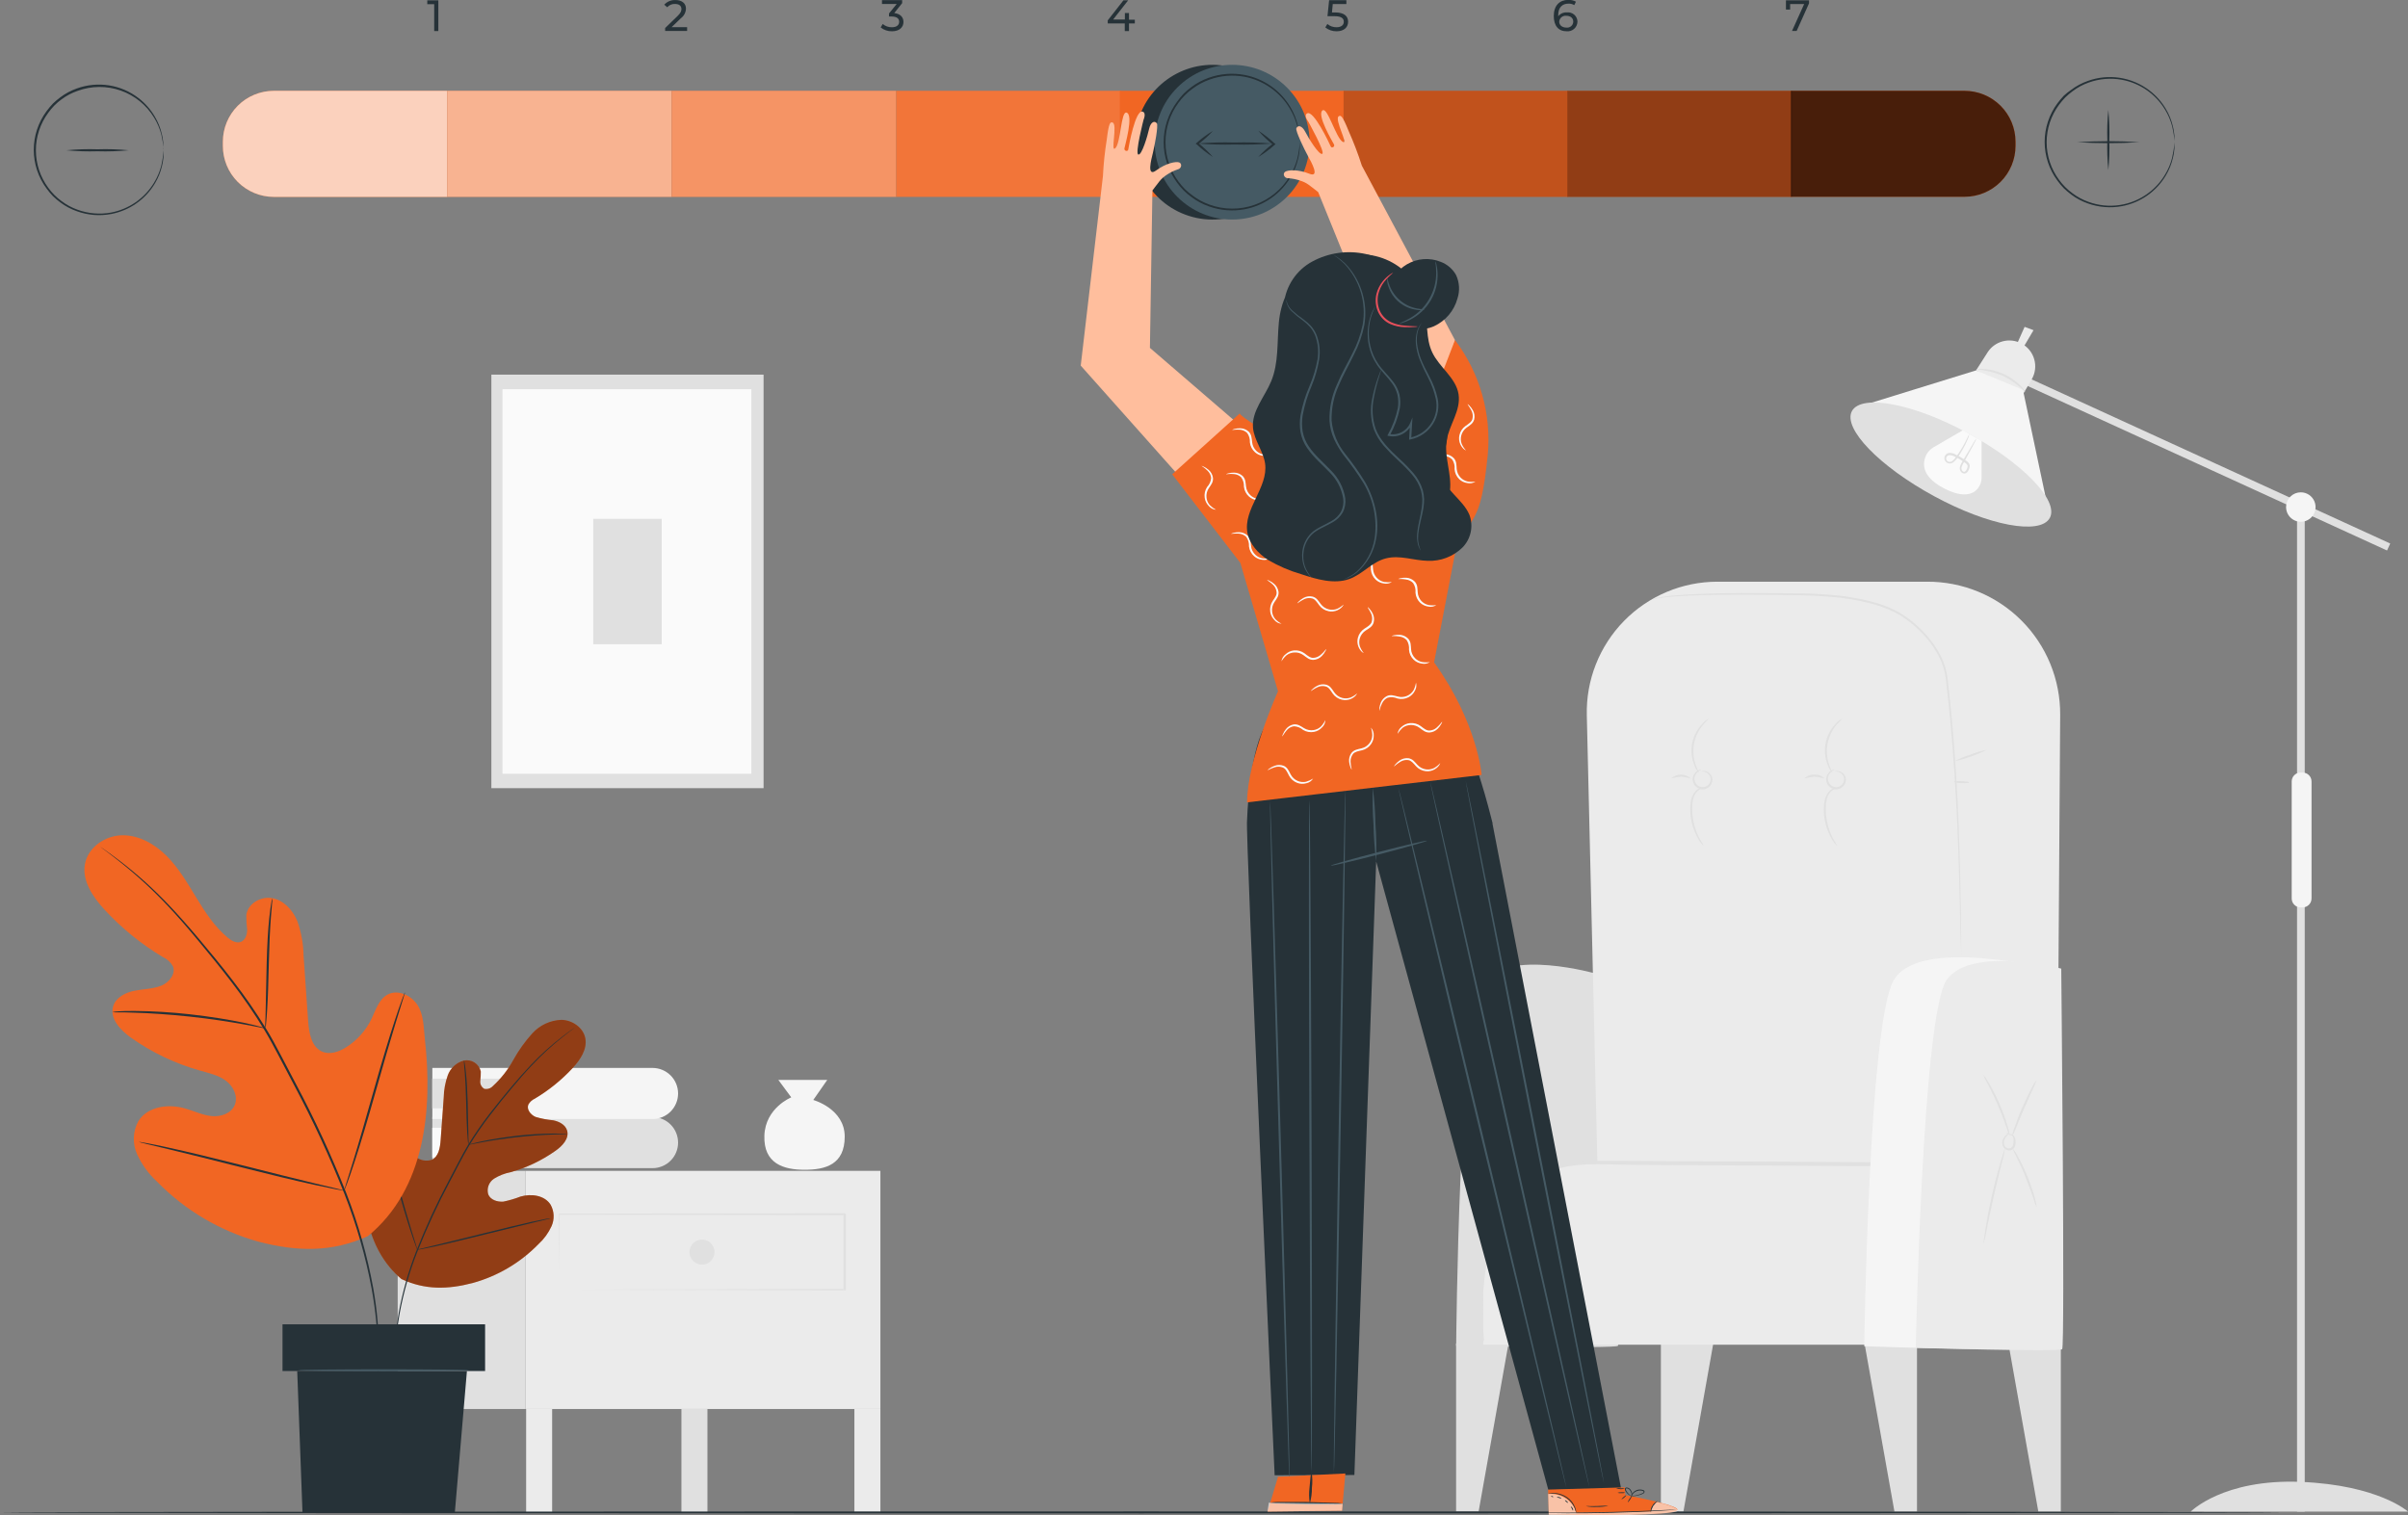 <svg width="313" height="197" viewBox="0 0 313 197" fill="none" xmlns="http://www.w3.org/2000/svg">
<rect x="0" y="0" width="313" height="197" fill="#808080" stroke="none"/>
<g clip-path="url(#clip0_1298_2147)">
<path d="M256.224 78.76C255.393 79.173 254.525 79.507 253.632 79.757C252.764 80.09 251.868 80.344 250.955 80.516C251.785 80.1 252.653 79.766 253.547 79.518C254.415 79.185 255.31 78.931 256.224 78.76Z" fill="#E0E0E0"/>
<path d="M189.269 174.646V196.491H192.195L196.125 174.401L189.269 174.646Z" fill="#E0E0E0"/>
<path d="M215.887 174.646V196.491H218.818L222.743 174.401L215.887 174.646Z" fill="#E0E0E0"/>
<path d="M249.177 174.646V196.491H246.246L242.315 174.401L249.177 174.646Z" fill="#E0E0E0"/>
<path d="M267.874 174.646V196.491H264.948L261.018 174.401L267.874 174.646Z" fill="#E0E0E0"/>
<path d="M207.561 126.596C207.561 126.596 195.99 123.263 192.799 127.708C189.608 132.153 189.278 174.95 189.278 174.95C189.278 174.95 209.934 175.329 210.313 174.95C210.693 174.571 207.561 126.596 207.561 126.596Z" fill="#E0E0E0"/>
<path d="M267.29 167.143L267.789 92.932C267.805 90.657 267.369 88.402 266.506 86.296C265.643 84.191 264.37 82.278 262.762 80.667C261.153 79.057 259.241 77.781 257.135 76.914C255.029 76.047 252.772 75.606 250.495 75.617H223.238C220.973 75.616 218.731 76.068 216.644 76.946C214.556 77.824 212.666 79.11 211.084 80.728C209.502 82.347 208.26 84.265 207.431 86.371C206.602 88.476 206.203 90.726 206.258 92.987L208.011 167.133L267.29 167.143Z" fill="#EBEBEB"/>
<path d="M267.29 167.143C267.29 167.143 256.772 151.678 244.417 151.144C232.062 150.611 205.429 151.144 205.429 151.144C205.429 151.144 193.623 151.593 192.799 166.2V174.8H267.29V167.143Z" fill="#EBEBEB"/>
<path d="M243.114 151.588L212.536 151.429C209.344 151.429 205.714 151.02 202.617 151.898C193.503 154.482 192.165 166.125 192.889 174.157C192.919 174.486 192.39 174.486 192.39 174.157C191.785 167.422 192.495 157.989 198.263 153.504C201.589 150.92 205.454 150.88 209.424 150.9L243.129 151.075C243.183 151.09 243.231 151.123 243.265 151.168C243.299 151.213 243.317 151.268 243.317 151.324C243.317 151.38 243.299 151.435 243.265 151.48C243.231 151.525 243.183 151.558 243.129 151.573L243.114 151.588Z" fill="#E0E0E0"/>
<path d="M214.653 77.937C214.91 77.845 215.172 77.767 215.437 77.702C215.697 77.657 216.027 77.598 216.436 77.538C216.846 77.478 217.275 77.438 217.78 77.393C219.807 77.219 222.774 77.114 226.394 77.094C228.212 77.094 230.205 77.094 232.342 77.124C234.623 77.102 236.904 77.207 239.174 77.438C240.401 77.583 241.618 77.802 242.82 78.091C244.082 78.382 245.307 78.818 246.47 79.388C247.65 80.033 248.729 80.845 249.676 81.798C250.672 82.764 251.514 83.876 252.173 85.096C252.499 85.715 252.754 86.369 252.932 87.046C253.087 87.714 253.192 88.393 253.247 89.076C253.407 90.418 253.537 91.745 253.667 93.067C253.916 95.671 254.101 98.191 254.256 100.59C254.556 105.384 254.69 109.714 254.78 113.346C254.87 116.978 254.9 119.921 254.925 121.951C254.925 122.949 254.925 123.742 254.925 124.291V124.9C254.929 124.968 254.929 125.036 254.925 125.104C254.92 125.036 254.92 124.968 254.925 124.9C254.925 124.75 254.925 124.55 254.925 124.291C254.925 123.742 254.885 122.959 254.855 121.951C254.805 119.906 254.725 116.963 254.63 113.351C254.536 109.739 254.366 105.394 254.051 100.605C253.891 98.21 253.702 95.696 253.447 93.092C253.317 91.795 253.187 90.473 253.022 89.131C252.972 88.459 252.87 87.792 252.718 87.136C252.543 86.478 252.295 85.843 251.979 85.24C251.337 84.044 250.515 82.954 249.542 82.007C248.614 81.07 247.554 80.273 246.395 79.643C245.252 79.078 244.047 78.646 242.805 78.356C241.613 78.066 240.406 77.847 239.189 77.697C236.929 77.465 234.659 77.353 232.387 77.363C230.25 77.323 228.257 77.303 226.439 77.303C222.804 77.303 219.862 77.378 217.835 77.518C217.335 77.558 216.881 77.608 216.486 77.638L215.487 77.777C215.223 77.827 215.028 77.892 214.893 77.922L214.653 77.937Z" fill="#E0E0E0"/>
<path d="M258.256 97.477C256.906 98.14 255.483 98.642 254.016 98.974C254.674 98.61 255.371 98.321 256.093 98.111C256.787 97.817 257.513 97.605 258.256 97.477Z" fill="#E0E0E0"/>
<path d="M255.954 101.718C255.954 101.788 255.514 101.827 254.955 101.803C254.396 101.778 253.991 101.703 253.991 101.633C253.991 101.563 254.431 101.518 254.99 101.543C255.549 101.568 255.959 101.648 255.954 101.718Z" fill="#E0E0E0"/>
<path d="M238.459 100.296C238.459 100.296 238.549 100.226 238.749 100.216C239.031 100.211 239.305 100.31 239.518 100.495C239.688 100.629 239.815 100.811 239.882 101.017C239.95 101.222 239.955 101.444 239.898 101.652C239.827 101.909 239.681 102.138 239.478 102.31C239.275 102.482 239.024 102.588 238.759 102.615C238.494 102.623 238.231 102.553 238.005 102.414C237.779 102.274 237.598 102.072 237.486 101.832C237.394 101.639 237.355 101.425 237.371 101.212C237.386 100.998 237.457 100.793 237.576 100.615C237.723 100.377 237.941 100.192 238.2 100.086C238.38 100.016 238.489 100.021 238.494 100.036C238.178 100.179 237.911 100.413 237.73 100.71C237.646 100.861 237.599 101.031 237.594 101.205C237.589 101.378 237.625 101.551 237.7 101.707C237.796 101.9 237.946 102.062 238.13 102.174C238.315 102.285 238.528 102.341 238.744 102.336C238.956 102.312 239.157 102.226 239.321 102.09C239.485 101.953 239.606 101.772 239.668 101.568C239.718 101.399 239.719 101.219 239.672 101.05C239.624 100.88 239.529 100.728 239.398 100.61C239.22 100.437 238.99 100.327 238.744 100.296C238.569 100.296 238.464 100.32 238.459 100.296Z" fill="#E0E0E0"/>
<path d="M239.458 93.426C239.488 93.461 239.129 93.726 238.684 94.269C238.104 94.972 237.713 95.811 237.55 96.707C237.386 97.603 237.455 98.526 237.75 99.388C237.97 100.051 238.215 100.425 238.175 100.445C237.902 100.162 237.697 99.821 237.575 99.448C237.218 98.562 237.119 97.594 237.292 96.655C237.464 95.716 237.9 94.845 238.549 94.145C238.795 93.841 239.106 93.596 239.458 93.426Z" fill="#E0E0E0"/>
<path d="M238.79 109.949C238.475 109.657 238.217 109.31 238.026 108.926C237.518 108.023 237.203 107.024 237.102 105.993C237.043 105.425 237.054 104.852 237.132 104.287C237.186 103.811 237.369 103.359 237.661 102.98C237.861 102.723 238.137 102.536 238.45 102.446C238.67 102.386 238.8 102.411 238.8 102.446C238.401 102.548 238.049 102.782 237.801 103.109C237.341 103.708 237.252 104.83 237.356 105.988C237.457 106.988 237.738 107.961 238.185 108.861C238.53 109.51 238.825 109.894 238.79 109.949Z" fill="#E0E0E0"/>
<path d="M234.564 101.199C234.723 101.019 234.922 100.88 235.145 100.793C235.369 100.706 235.61 100.674 235.848 100.7C236.088 100.676 236.33 100.708 236.554 100.795C236.779 100.882 236.98 101.02 237.141 101.199C236.72 101.079 236.289 100.998 235.853 100.959C235.417 100.998 234.985 101.078 234.564 101.199Z" fill="#E0E0E0"/>
<path d="M221.111 100.296C221.111 100.296 221.201 100.226 221.4 100.216C221.682 100.211 221.956 100.311 222.169 100.495C222.338 100.631 222.464 100.812 222.531 101.018C222.598 101.223 222.605 101.444 222.549 101.652C222.479 101.909 222.332 102.138 222.129 102.31C221.926 102.482 221.675 102.588 221.41 102.615C221.145 102.624 220.882 102.555 220.656 102.415C220.429 102.276 220.249 102.073 220.137 101.832C220.046 101.639 220.007 101.425 220.022 101.212C220.036 100.999 220.105 100.794 220.222 100.615C220.37 100.378 220.588 100.194 220.846 100.086C221.031 100.016 221.141 100.021 221.141 100.036C220.825 100.178 220.56 100.413 220.382 100.71C220.296 100.861 220.249 101.031 220.243 101.205C220.238 101.379 220.275 101.551 220.352 101.707C220.447 101.9 220.596 102.061 220.78 102.172C220.964 102.284 221.175 102.34 221.39 102.336C221.604 102.313 221.805 102.228 221.97 102.091C222.136 101.955 222.257 101.773 222.319 101.568C222.369 101.399 222.371 101.219 222.323 101.05C222.275 100.88 222.18 100.728 222.05 100.61C221.871 100.437 221.642 100.327 221.395 100.296C221.241 100.296 221.116 100.32 221.111 100.296Z" fill="#E0E0E0"/>
<path d="M222.11 93.426C222.14 93.461 221.78 93.726 221.336 94.269C220.752 94.97 220.36 95.809 220.196 96.706C220.033 97.603 220.103 98.526 220.402 99.388C220.621 100.051 220.861 100.425 220.826 100.445C220.553 100.162 220.348 99.821 220.227 99.448C219.874 98.562 219.775 97.597 219.942 96.659C220.123 95.728 220.557 94.866 221.196 94.165C221.441 93.853 221.753 93.6 222.11 93.426Z" fill="#E0E0E0"/>
<path d="M221.44 109.949C221.124 109.658 220.865 109.312 220.676 108.926C220.158 108.014 219.84 107.002 219.742 105.958C219.684 105.39 219.694 104.817 219.772 104.252C219.825 103.776 220.008 103.324 220.302 102.945C220.502 102.688 220.778 102.501 221.091 102.411C221.31 102.351 221.44 102.376 221.44 102.411C221.041 102.512 220.689 102.746 220.442 103.075C219.977 103.673 219.892 104.796 219.997 105.953C220.098 106.952 220.377 107.925 220.821 108.826C221.181 109.51 221.475 109.894 221.44 109.949Z" fill="#E0E0E0"/>
<path d="M217.21 101.199C217.561 100.874 218.022 100.694 218.501 100.694C218.979 100.694 219.44 100.874 219.792 101.199C219.369 101.078 218.936 100.998 218.498 100.959C218.062 100.999 217.631 101.079 217.21 101.199Z" fill="#E0E0E0"/>
<path d="M266.976 126.102C266.976 126.102 249.282 121.527 246.086 127.544C242.89 133.56 242.32 175 242.32 175C242.32 175 267.865 175.938 267.925 174.866C267.985 173.793 266.976 126.102 266.976 126.102Z" fill="#F5F5F5"/>
<path d="M267.929 125.912C267.929 125.912 256.243 122.919 253.052 127.349C249.86 131.779 249.021 175.21 249.021 175.21C249.021 175.21 267.669 175.759 268.049 175.384C268.428 175.01 267.929 125.912 267.929 125.912Z" fill="#EBEBEB"/>
<path d="M261.087 147.538C261.087 147.538 261.132 147.438 261.302 147.423C261.423 147.419 261.542 147.452 261.643 147.518C261.744 147.584 261.822 147.68 261.867 147.792C261.993 148.109 262.029 148.454 261.971 148.79C261.947 149.006 261.848 149.207 261.692 149.359C261.602 149.437 261.496 149.494 261.38 149.525C261.265 149.556 261.145 149.561 261.028 149.538C260.868 149.51 260.719 149.439 260.596 149.334C260.474 149.229 260.381 149.093 260.328 148.94C260.233 148.679 260.233 148.392 260.328 148.131C260.475 147.786 260.736 147.501 261.068 147.323V147.428C260.873 147.343 260.768 147.288 260.778 147.268C260.788 147.248 260.898 147.268 261.102 147.318L261.212 147.343L261.117 147.423C260.848 147.622 260.64 147.894 260.518 148.206C260.447 148.415 260.447 148.641 260.518 148.85C260.556 148.959 260.622 149.056 260.71 149.132C260.798 149.207 260.904 149.258 261.018 149.279C261.096 149.292 261.176 149.289 261.253 149.269C261.33 149.25 261.402 149.214 261.465 149.164C261.527 149.115 261.578 149.053 261.615 148.982C261.651 148.912 261.672 148.834 261.677 148.755C261.753 148.463 261.758 148.157 261.692 147.862C261.664 147.773 261.612 147.694 261.541 147.633C261.471 147.572 261.384 147.532 261.292 147.518C261.192 147.508 261.097 147.558 261.087 147.538Z" fill="#E0E0E0"/>
<path d="M257.762 139.666C258.043 139.99 258.286 140.344 258.486 140.724C259.013 141.613 259.485 142.534 259.899 143.482C260.31 144.433 260.662 145.407 260.953 146.401C261.096 146.805 261.189 147.226 261.233 147.653C261.047 147.267 260.895 146.867 260.778 146.455C260.518 145.712 260.139 144.69 259.659 143.587C259.18 142.485 258.691 141.512 258.326 140.813C258.105 140.448 257.916 140.064 257.762 139.666Z" fill="#E0E0E0"/>
<path d="M264.733 140.379C264.622 140.758 264.471 141.124 264.284 141.472C263.979 142.13 263.565 143.043 263.12 144.056C262.676 145.069 262.306 146.002 262.032 146.675C261.901 147.05 261.734 147.411 261.532 147.753C261.587 147.36 261.691 146.977 261.842 146.61C262.072 145.922 262.426 144.974 262.871 143.956C263.315 142.939 263.76 142.031 264.104 141.387C264.274 141.028 264.485 140.69 264.733 140.379Z" fill="#E0E0E0"/>
<path d="M257.842 161.666C257.825 161.499 257.835 161.331 257.872 161.167C257.907 160.843 257.971 160.384 258.061 159.815C258.241 158.678 258.531 157.111 258.92 155.395C259.31 153.679 259.719 152.142 260.044 151.035C260.209 150.481 260.349 150.037 260.454 149.733C260.496 149.571 260.558 149.416 260.638 149.269C260.538 149.882 260.399 150.489 260.224 151.085C259.939 152.197 259.56 153.739 259.17 155.45C258.781 157.161 258.471 158.717 258.241 159.845C258.144 160.459 258.01 161.067 257.842 161.666Z" fill="#E0E0E0"/>
<path d="M264.723 156.911C264.545 156.549 264.405 156.17 264.304 155.779C264.064 155.075 263.72 154.108 263.305 153.06C262.891 152.012 262.446 151.065 262.121 150.411C261.92 150.06 261.753 149.691 261.622 149.309C261.882 149.612 262.102 149.947 262.276 150.306C263.222 152.012 263.963 153.824 264.484 155.704C264.612 156.095 264.693 156.501 264.723 156.911Z" fill="#E0E0E0"/>
<path d="M111.058 196.591H114.438V183.166H111.058V196.591Z" fill="#EBEBEB"/>
<path d="M68.389 196.591H71.769V183.166H68.389V196.591Z" fill="#EBEBEB"/>
<path d="M88.574 196.591H91.955V183.166H88.574V196.591Z" fill="#E0E0E0"/>
<path d="M52.293 196.591H55.674V183.166H52.293V196.591Z" fill="#E0E0E0"/>
<path d="M114.438 152.202H68.323V183.161H114.438V152.202Z" fill="#EBEBEB"/>
<path d="M68.323 152.202H51.693V183.161H68.323V152.202Z" fill="#E0E0E0"/>
<path d="M72.683 167.682C72.687 167.623 72.687 167.565 72.683 167.507C72.683 167.387 72.683 167.223 72.683 167.008C72.683 166.559 72.683 165.911 72.683 165.073C72.683 163.386 72.708 160.932 72.723 157.839L72.648 157.914L109.763 157.959L109.643 157.839V167.677L109.763 167.557L83.295 167.612L75.499 167.647H73.392H72.848H72.653H72.828H73.417H75.494L83.27 167.677L109.823 167.731H109.948V157.839L109.823 157.714L72.708 157.764H72.633V157.839C72.633 160.952 72.668 163.421 72.678 165.117C72.678 165.946 72.678 166.614 72.678 167.033C72.678 167.243 72.678 167.402 72.678 167.532C72.678 167.662 72.683 167.687 72.683 167.682Z" fill="#E0E0E0"/>
<path d="M89.618 162.758C89.617 163.08 89.712 163.395 89.891 163.663C90.069 163.932 90.323 164.141 90.621 164.265C90.919 164.388 91.246 164.421 91.563 164.358C91.879 164.296 92.169 164.141 92.397 163.913C92.625 163.685 92.781 163.395 92.843 163.079C92.906 162.763 92.873 162.436 92.749 162.138C92.626 161.841 92.416 161.587 92.148 161.409C91.879 161.23 91.564 161.136 91.241 161.137C90.811 161.138 90.399 161.309 90.095 161.613C89.791 161.917 89.62 162.328 89.618 162.758Z" fill="#E0E0E0"/>
<path d="M107.531 140.379L105.714 142.988C105.714 142.988 109.799 144.121 109.799 147.753C109.799 151.384 107.302 152.063 104.58 152.063C101.858 152.063 99.241 151.27 99.356 147.638C99.471 144.006 102.852 142.649 102.852 142.649L101.169 140.379H107.531Z" fill="#F5F5F5"/>
<path d="M56.198 145.208V151.853H84.814C85.696 151.853 86.542 151.503 87.166 150.88C87.79 150.257 88.14 149.412 88.14 148.53C88.14 147.649 87.79 146.804 87.166 146.181C86.542 145.558 85.696 145.208 84.814 145.208" fill="#E0E0E0"/>
<path d="M66.676 150.461H56.188V146.6H66.676C66.908 146.6 67.13 146.692 67.294 146.855C67.458 147.019 67.55 147.241 67.55 147.473V149.593C67.549 149.824 67.456 150.044 67.292 150.207C67.128 150.37 66.907 150.461 66.676 150.461Z" fill="#FAFAFA"/>
<path d="M56.198 138.823V145.468H84.814C85.696 145.468 86.542 145.118 87.166 144.494C87.79 143.871 88.14 143.026 88.14 142.145C88.14 141.264 87.79 140.419 87.166 139.796C86.542 139.173 85.696 138.823 84.814 138.823H56.198Z" fill="#F5F5F5"/>
<path d="M66.676 144.076H56.188V140.215H66.676C66.908 140.215 67.13 140.306 67.294 140.47C67.458 140.634 67.55 140.856 67.55 141.088V143.208C67.549 143.438 67.456 143.659 67.292 143.822C67.128 143.984 66.907 144.076 66.676 144.076Z" fill="#E0E0E0"/>
<path d="M263.139 48.886L262.723 49.792L310.275 71.56L310.691 70.653L263.139 48.886Z" fill="#E0E0E0"/>
<path d="M299.576 65.889H298.577V196.491H299.576V65.889Z" fill="#E0E0E0"/>
<path d="M299.042 117.956H299.301C299.941 117.956 300.46 117.437 300.46 116.798V101.583C300.46 100.944 299.941 100.426 299.301 100.426H299.042C298.402 100.426 297.883 100.944 297.883 101.583V116.798C297.883 117.437 298.402 117.956 299.042 117.956Z" fill="#F5F5F5"/>
<path d="M264.094 49.302L262.765 51.582L256.853 48.15L258.351 45.805C258.806 45.094 259.514 44.58 260.333 44.367C261.151 44.155 262.02 44.258 262.765 44.658C263.164 44.87 263.515 45.16 263.799 45.511C264.082 45.861 264.293 46.265 264.416 46.699C264.54 47.132 264.576 47.586 264.52 48.033C264.465 48.481 264.32 48.912 264.094 49.302Z" fill="#EBEBEB"/>
<path d="M262.95 50.679L266.321 66.613L241.875 52.779L256.847 48.15L262.95 50.679Z" fill="#F5F5F5"/>
<path d="M240.717 53.443C241.94 51.183 248.707 52.445 255.784 56.301C262.86 60.157 267.684 65.076 266.436 67.336C265.187 69.596 258.446 68.334 251.369 64.482C244.292 60.631 239.513 55.702 240.717 53.443Z" fill="#E0E0E0"/>
<path d="M313.005 196.496H284.764C284.764 196.496 288.964 192.221 299.077 192.635C309.189 193.049 313.005 196.496 313.005 196.496Z" fill="#E0E0E0"/>
<path d="M297.149 65.914C297.149 66.293 297.262 66.664 297.473 66.979C297.684 67.294 297.984 67.54 298.334 67.684C298.685 67.829 299.071 67.867 299.443 67.793C299.815 67.718 300.157 67.535 300.425 67.267C300.693 66.999 300.875 66.657 300.949 66.285C301.022 65.913 300.983 65.528 300.837 65.178C300.692 64.828 300.445 64.529 300.129 64.319C299.813 64.109 299.442 63.998 299.062 63.998C298.811 63.998 298.561 64.048 298.329 64.144C298.097 64.241 297.886 64.382 297.708 64.56C297.53 64.738 297.389 64.949 297.294 65.181C297.198 65.414 297.149 65.663 297.149 65.914Z" fill="#F5F5F5"/>
<path d="M262.985 45.192L264.324 42.922L263.165 42.488L262.106 44.867L262.985 45.192Z" fill="#EBEBEB"/>
<path d="M256.853 48.015C258.055 48.109 259.234 48.392 260.348 48.853C261.427 49.398 262.412 50.112 263.265 50.968C263.101 50.645 262.878 50.355 262.606 50.115C261.354 48.862 259.694 48.097 257.926 47.96C257.568 47.913 257.204 47.931 256.853 48.015Z" fill="#E0E0E0"/>
<path d="M257.576 57.314V62.058C257.583 62.605 257.393 63.136 257.042 63.555C256.433 64.243 255.174 64.792 252.617 63.445C249.621 61.859 249.911 60.078 250.395 59.115C250.606 58.711 250.929 58.375 251.324 58.147L255.139 55.927L257.576 57.314Z" fill="#FAFAFA"/>
<path d="M255.974 56.441C255.864 56.617 255.769 56.803 255.689 56.995C255.445 57.51 255.17 58.01 254.865 58.491C254.675 58.795 254.455 59.115 254.211 59.454C254.094 59.624 253.955 59.776 253.796 59.908C253.723 59.97 253.635 60.012 253.541 60.032C253.446 60.051 253.349 60.046 253.257 60.018C253.164 59.984 253.086 59.921 253.033 59.838C252.981 59.755 252.958 59.656 252.969 59.559C252.979 59.461 253.022 59.369 253.091 59.299C253.159 59.228 253.249 59.183 253.347 59.17C253.584 59.155 253.82 59.211 254.026 59.329C254.268 59.44 254.503 59.565 254.73 59.703C254.961 59.837 255.184 59.981 255.399 60.138C255.614 60.287 255.784 60.447 255.759 60.636C255.726 60.859 255.635 61.069 255.494 61.245C255.369 61.395 255.18 61.345 255.055 61.19C254.999 61.111 254.964 61.019 254.955 60.923C254.945 60.827 254.961 60.73 255 60.641C255.077 60.446 255.17 60.257 255.279 60.078C255.479 59.713 255.669 59.369 255.849 59.055L256.653 57.558C256.761 57.38 256.85 57.191 256.918 56.995C256.778 57.145 256.659 57.313 256.563 57.493L255.699 58.945C255.514 59.26 255.319 59.599 255.105 59.943C254.986 60.133 254.884 60.334 254.8 60.542C254.755 60.663 254.733 60.791 254.735 60.921C254.742 61.062 254.793 61.198 254.88 61.31C254.967 61.435 255.1 61.521 255.249 61.549C255.331 61.562 255.414 61.554 255.491 61.528C255.569 61.501 255.638 61.455 255.694 61.395C255.786 61.289 255.86 61.17 255.914 61.04C255.975 60.911 256.014 60.773 256.029 60.631C256.04 60.469 255.99 60.309 255.889 60.182C255.797 60.07 255.69 59.973 255.569 59.893C255.347 59.732 255.117 59.582 254.88 59.444C254.645 59.303 254.404 59.175 254.156 59.06C253.902 58.919 253.611 58.856 253.322 58.88C253.168 58.907 253.028 58.984 252.922 59.098C252.817 59.213 252.752 59.359 252.738 59.514C252.729 59.662 252.768 59.809 252.849 59.934C252.929 60.059 253.048 60.154 253.187 60.207C253.316 60.251 253.453 60.26 253.586 60.233C253.72 60.207 253.844 60.147 253.946 60.058C254.122 59.914 254.276 59.746 254.405 59.559C254.645 59.21 254.86 58.88 255.04 58.561C255.332 58.072 255.585 57.562 255.799 57.035C255.884 56.846 255.943 56.646 255.974 56.441Z" fill="#E0E0E0"/>
<path d="M63.869 48.699V102.456H99.252V48.699H63.869Z" fill="#E0E0E0"/>
<path d="M65.312 50.594V100.585H97.664V50.594H65.312Z" fill="#FAFAFA"/>
<path d="M77.107 67.441V83.749H86.012V67.441H77.107Z" fill="#E0E0E0"/>
<path d="M296.649 196.606C296.649 196.676 230.229 196.735 148.327 196.735C66.425 196.735 0.005 196.676 0.005 196.606C0.005 196.536 66.425 196.476 148.327 196.476C230.229 196.476 296.649 196.536 296.649 196.606Z" fill="#263238"/>
<path d="M35.583 11.803H58.131V25.597H35.583C34.712 25.595 33.85 25.421 33.046 25.087C32.242 24.752 31.512 24.262 30.898 23.646C30.283 23.029 29.796 22.298 29.465 21.493C29.134 20.689 28.964 19.827 28.966 18.957V18.433C28.965 16.678 29.661 14.994 30.901 13.751C32.142 12.508 33.826 11.807 35.583 11.803Z" fill="#F16623"/>
<g opacity="0.7">
<path d="M35.583 11.803H58.131V25.597H35.583C34.712 25.595 33.85 25.421 33.046 25.087C32.242 24.752 31.512 24.262 30.898 23.646C30.283 23.029 29.796 22.298 29.465 21.493C29.134 20.689 28.964 19.827 28.966 18.957V18.433C28.965 16.678 29.661 14.994 30.901 13.751C32.142 12.508 33.826 11.807 35.583 11.803Z" fill="white"/>
</g>
<path d="M87.311 11.803H58.131V25.592H87.311V11.803Z" fill="#F16623"/>
<g opacity="0.5">
<path d="M87.311 11.803H58.131V25.592H87.311V11.803Z" fill="white"/>
</g>
<path d="M116.491 11.803H87.311V25.592H116.491V11.803Z" fill="#F16623"/>
<g opacity="0.3">
<path d="M116.491 11.803H87.311V25.592H116.491V11.803Z" fill="white"/>
</g>
<path d="M145.676 11.803H116.496V25.592H145.676V11.803Z" fill="#F16623"/>
<g opacity="0.1">
<path d="M145.676 11.803H116.496V25.592H145.676V11.803Z" fill="white"/>
</g>
<path d="M174.736 11.803H145.556V25.592H174.736V11.803Z" fill="#F16623"/>
<path d="M203.822 11.803H174.642V25.592H203.822V11.803Z" fill="#F16623"/>
<g opacity="0.2">
<path d="M203.822 11.803H174.642V25.592H203.822V11.803Z" fill="black"/>
</g>
<path d="M232.902 11.803H203.722V25.592H232.902V11.803Z" fill="#F16623"/>
<path d="M232.802 11.803H255.35C256.222 11.803 257.085 11.974 257.89 12.307C258.696 12.639 259.428 13.128 260.044 13.744C260.661 14.359 261.15 15.091 261.483 15.895C261.816 16.7 261.987 17.562 261.987 18.433V18.957C261.987 20.714 261.288 22.399 260.044 23.641C258.801 24.884 257.114 25.582 255.355 25.582H232.802V11.803Z" fill="#F16623"/>
<g opacity="0.4">
<path d="M232.902 11.803H203.722V25.592H232.902V11.803Z" fill="black"/>
</g>
<g opacity="0.7">
<path d="M232.802 11.803H255.35C256.222 11.803 257.085 11.974 257.89 12.307C258.696 12.639 259.428 13.128 260.044 13.744C260.661 14.359 261.15 15.091 261.483 15.895C261.816 16.7 261.987 17.562 261.987 18.433V18.957C261.987 20.714 261.288 22.399 260.044 23.641C258.801 24.884 257.114 25.582 255.355 25.582H232.802V11.803Z" fill="black"/>
</g>
<path d="M167.337 21.051C168.755 15.681 165.547 10.178 160.17 8.761C154.794 7.344 149.286 10.549 147.867 15.92C146.449 21.29 149.657 26.793 155.034 28.21C160.41 29.627 165.918 26.422 167.337 21.051Z" fill="#263238"/>
<path d="M167.276 25.594C171.208 21.667 171.208 15.299 167.276 11.371C163.344 7.444 156.97 7.444 153.038 11.371C149.106 15.299 149.106 21.667 153.038 25.594C156.97 29.522 163.344 29.522 167.276 25.594Z" fill="#455A64"/>
<path d="M168.938 18.483C168.886 17.765 168.777 17.053 168.613 16.353C168.398 15.537 168.061 14.759 167.614 14.043C166.977 12.99 166.125 12.083 165.113 11.382C164.101 10.68 162.952 10.2 161.741 9.972C160.218 9.696 158.648 9.828 157.192 10.357C156.406 10.638 155.666 11.037 154.999 11.539C154.294 12.047 153.677 12.667 153.172 13.375C152.082 14.854 151.494 16.643 151.494 18.48C151.494 20.317 152.082 22.107 153.172 23.586C153.431 23.939 153.714 24.272 154.021 24.584C154.334 24.886 154.668 25.166 155.019 25.422C155.687 25.923 156.426 26.32 157.212 26.599C159.107 27.286 161.182 27.295 163.083 26.623C164.984 25.952 166.593 24.642 167.634 22.918C168.08 22.2 168.417 21.42 168.633 20.603C168.797 19.904 168.906 19.194 168.958 18.478C168.963 18.524 168.963 18.571 168.958 18.618C168.958 18.727 168.958 18.867 168.958 19.037C168.959 19.264 168.94 19.491 168.903 19.715C168.871 20.023 168.816 20.328 168.738 20.628C168.545 21.461 168.223 22.259 167.784 22.993C167.145 24.078 166.282 25.014 165.252 25.739C164.222 26.464 163.049 26.962 161.811 27.198C160.248 27.494 158.634 27.367 157.137 26.829C156.329 26.546 155.569 26.141 154.885 25.627C154.156 25.105 153.519 24.468 152.997 23.741C151.868 22.22 151.259 20.376 151.259 18.483C151.259 16.589 151.868 14.746 152.997 13.225C153.26 12.854 153.549 12.503 153.861 12.172C154.174 11.865 154.508 11.58 154.86 11.319C155.544 10.804 156.304 10.396 157.112 10.112C158.609 9.574 160.223 9.447 161.786 9.743C163.022 9.98 164.192 10.478 165.22 11.203C166.247 11.929 167.108 12.864 167.744 13.948C168.182 14.681 168.504 15.477 168.698 16.308C168.776 16.608 168.831 16.913 168.863 17.221C168.9 17.445 168.919 17.672 168.918 17.899C168.918 18.074 168.918 18.209 168.918 18.318C168.932 18.372 168.938 18.427 168.938 18.483Z" fill="#263238"/>
<path d="M56.977 0.045V4.036H56.438V0.544H55.539V0.045H56.977Z" fill="#263238"/>
<path d="M89.313 3.527V4.026H86.457V3.642L88.075 2.08C88.494 1.671 88.574 1.422 88.574 1.172C88.574 0.763 88.284 0.514 87.73 0.514C87.542 0.505 87.355 0.54 87.181 0.614C87.009 0.688 86.855 0.801 86.731 0.943L86.342 0.609C86.525 0.407 86.751 0.248 87.003 0.144C87.255 0.04 87.528 -0.008 87.8 0.005C88.629 0.005 89.163 0.434 89.163 1.112C89.156 1.357 89.094 1.597 88.981 1.814C88.867 2.031 88.706 2.219 88.509 2.365L87.296 3.532L89.313 3.527Z" fill="#263238"/>
<path d="M117.435 2.854C117.435 3.522 116.936 4.066 115.937 4.066C115.406 4.076 114.888 3.899 114.474 3.567L114.738 3.118C115.072 3.402 115.499 3.553 115.937 3.542C116.531 3.542 116.876 3.268 116.876 2.839C116.876 2.41 116.571 2.145 115.877 2.145H115.557V1.746L116.556 0.519H114.643V0.02H117.265V0.409L116.237 1.696C117.036 1.791 117.435 2.24 117.435 2.854Z" fill="#263238"/>
<path d="M147.509 3.043H146.75V4.041H146.201V3.043H143.988V2.649L146.026 0.045H146.64L144.687 2.539H146.216V1.696H146.75V2.559H147.509V3.043Z" fill="#263238"/>
<path d="M175.231 2.829C175.231 3.517 174.732 4.066 173.733 4.066C173.202 4.073 172.685 3.897 172.27 3.567L172.534 3.118C172.867 3.4 173.291 3.551 173.728 3.542C174.327 3.542 174.672 3.263 174.672 2.833C174.672 2.404 174.387 2.105 173.463 2.105H172.549L172.764 0.025H175.006V0.524H173.238L173.134 1.616H173.573C174.762 1.631 175.231 2.125 175.231 2.829Z" fill="#263238"/>
<path d="M205.045 2.814C205.042 2.99 205.002 3.165 204.928 3.325C204.854 3.486 204.748 3.63 204.615 3.747C204.483 3.865 204.328 3.954 204.159 4.009C203.991 4.064 203.813 4.083 203.637 4.066C202.568 4.066 201.964 3.352 201.964 2.07C201.964 0.713 202.733 -0.015 203.847 -0.015C204.195 -0.029 204.54 0.052 204.845 0.22L204.631 0.663C204.4 0.526 204.134 0.46 203.867 0.474C203.063 0.474 202.543 0.973 202.543 1.97C202.541 2.017 202.541 2.064 202.543 2.11C202.678 1.94 202.853 1.805 203.053 1.718C203.252 1.631 203.47 1.595 203.687 1.611C203.857 1.593 204.028 1.611 204.191 1.663C204.354 1.715 204.504 1.8 204.632 1.913C204.759 2.026 204.862 2.165 204.933 2.32C205.005 2.475 205.043 2.643 205.045 2.814ZM204.496 2.814C204.496 2.35 204.141 2.05 203.587 2.05C203.475 2.038 203.363 2.048 203.255 2.081C203.148 2.114 203.049 2.168 202.963 2.24C202.878 2.313 202.808 2.402 202.758 2.502C202.708 2.602 202.679 2.712 202.673 2.824C202.673 3.228 203.003 3.587 203.612 3.587C203.72 3.6 203.83 3.591 203.935 3.559C204.039 3.528 204.136 3.475 204.219 3.404C204.303 3.333 204.37 3.246 204.418 3.148C204.465 3.05 204.492 2.943 204.496 2.834V2.814Z" fill="#263238"/>
<path d="M235.144 0.045V0.434L233.536 4.021H232.932L234.51 0.529H232.687V1.242H232.143V0.045H235.144Z" fill="#263238"/>
<path d="M157.671 20.419C156.916 19.941 156.21 19.39 155.564 18.772H155.539L155.419 18.672L155.544 18.573C156.199 17.982 156.912 17.457 157.671 17.006C157.073 17.658 156.414 18.251 155.704 18.777V18.578H155.729C156.433 19.129 157.083 19.745 157.671 20.419Z" fill="#263238"/>
<path d="M163.555 16.986C164.309 17.465 165.015 18.017 165.662 18.633H165.687L165.802 18.737L165.682 18.832C165.026 19.424 164.314 19.951 163.555 20.404C164.15 19.751 164.807 19.158 165.517 18.633V18.832H165.492C164.79 18.279 164.141 17.661 163.555 16.986Z" fill="#263238"/>
<path d="M165.332 18.657C163.718 18.786 162.097 18.829 160.478 18.787C158.859 18.829 157.239 18.786 155.624 18.657C157.238 18.523 158.859 18.478 160.478 18.523C162.098 18.478 163.718 18.523 165.332 18.657Z" fill="#263238"/>
<path d="M21.285 19.535C21.232 18.852 21.128 18.174 20.975 17.505C20.774 16.728 20.457 15.985 20.037 15.3C19.043 13.657 17.508 12.41 15.695 11.773C13.882 11.136 11.903 11.149 10.098 11.808C9.344 12.066 8.635 12.439 7.996 12.916C7.327 13.4 6.743 13.992 6.268 14.667C5.226 16.077 4.665 17.783 4.665 19.535C4.665 21.288 5.226 22.994 6.268 24.404C6.748 25.071 7.332 25.657 7.996 26.14C8.63 26.619 9.334 26.998 10.083 27.263C11.472 27.769 12.97 27.896 14.423 27.632C15.576 27.415 16.671 26.957 17.636 26.289C18.6 25.622 19.413 24.758 20.021 23.756C20.442 23.072 20.759 22.328 20.96 21.551C21.113 20.883 21.216 20.204 21.27 19.521C21.276 19.565 21.276 19.61 21.27 19.655V20.054C21.271 20.272 21.253 20.489 21.215 20.703C21.185 20.998 21.131 21.29 21.055 21.576C20.872 22.369 20.565 23.128 20.146 23.826C19.537 24.857 18.714 25.746 17.733 26.434C16.752 27.122 15.636 27.594 14.458 27.817C12.968 28.101 11.43 27.978 10.004 27.462C9.229 27.194 8.501 26.807 7.846 26.315C7.508 26.063 7.186 25.79 6.882 25.497C6.581 25.184 6.303 24.851 6.048 24.499C4.972 23.046 4.391 21.286 4.391 19.478C4.391 17.67 4.972 15.91 6.048 14.457C6.305 14.108 6.584 13.774 6.882 13.459C7.185 13.167 7.507 12.895 7.846 12.646C8.502 12.154 9.229 11.765 10.004 11.494C11.333 11.015 12.762 10.879 14.158 11.096C15.555 11.314 16.874 11.88 17.994 12.741C18.853 13.401 19.575 14.221 20.121 15.155C20.54 15.855 20.847 16.616 21.03 17.41C21.107 17.697 21.16 17.989 21.19 18.283C21.228 18.497 21.246 18.715 21.245 18.932V19.331C21.271 19.396 21.285 19.465 21.285 19.535Z" fill="#263238"/>
<path d="M16.73 19.536C15.384 19.664 14.032 19.707 12.68 19.665C11.327 19.707 9.973 19.664 8.625 19.536C9.972 19.404 11.327 19.361 12.68 19.406C14.032 19.361 15.384 19.404 16.73 19.536Z" fill="#263238"/>
<path d="M282.667 18.483C282.613 17.799 282.508 17.12 282.352 16.453C282.155 15.674 281.84 14.931 281.418 14.248C280.812 13.242 279.999 12.377 279.033 11.709C278.067 11.041 276.97 10.585 275.815 10.371C274.363 10.106 272.867 10.231 271.48 10.736C270.73 11.001 270.026 11.381 269.393 11.863C269.058 12.109 268.74 12.38 268.444 12.671C268.153 12.972 267.883 13.292 267.635 13.629C266.593 15.039 266.031 16.745 266.031 18.498C266.031 20.25 266.593 21.956 267.635 23.367C268.119 24.039 268.707 24.631 269.378 25.118C270.012 25.596 270.716 25.975 271.465 26.24C272.762 26.717 274.158 26.859 275.525 26.655C276.892 26.451 278.185 25.907 279.286 25.073C280.137 24.436 280.856 23.639 281.403 22.728C281.824 22.046 282.139 21.304 282.337 20.528C282.492 19.86 282.598 19.181 282.652 18.498C282.657 18.543 282.657 18.588 282.652 18.633C282.652 18.737 282.652 18.867 282.652 19.032C282.653 19.249 282.634 19.466 282.597 19.68C282.567 19.975 282.513 20.267 282.437 20.553C282.251 21.345 281.945 22.104 281.528 22.803C280.919 23.834 280.096 24.723 279.115 25.411C278.134 26.099 277.018 26.571 275.84 26.794C274.348 27.076 272.808 26.954 271.38 26.44C270.608 26.17 269.882 25.783 269.228 25.292C268.89 25.04 268.568 24.767 268.264 24.474C267.962 24.163 267.683 23.829 267.43 23.476C266.353 22.023 265.772 20.263 265.772 18.455C265.772 16.648 266.353 14.887 267.43 13.434C267.687 13.085 267.966 12.752 268.264 12.437C268.568 12.161 268.89 11.906 269.228 11.673C269.882 11.181 270.608 10.792 271.38 10.521C272.714 10.038 274.149 9.899 275.551 10.117C276.953 10.335 278.277 10.903 279.401 11.768C280.258 12.424 280.981 13.238 281.528 14.168C281.945 14.868 282.251 15.629 282.437 16.422C282.514 16.709 282.567 17.001 282.597 17.296C282.634 17.508 282.653 17.723 282.652 17.939C282.652 18.104 282.652 18.233 282.652 18.338C282.663 18.386 282.668 18.434 282.667 18.483Z" fill="#263238"/>
<path d="M278.097 18.483C275.398 18.656 272.691 18.656 269.992 18.483C272.691 18.31 275.398 18.31 278.097 18.483Z" fill="#263238"/>
<path d="M274.047 22.11C273.916 20.812 273.873 19.507 273.918 18.203C273.873 16.898 273.916 15.592 274.047 14.293C274.176 15.592 274.219 16.898 274.177 18.203C274.219 19.507 274.176 20.812 274.047 22.11Z" fill="#263238"/>
<path d="M52.243 166.32C47.448 162.329 46.784 155.645 47.448 149.723C47.563 148.725 47.533 147.678 48.078 146.845C48.622 146.012 49.766 145.503 50.62 145.992C51.329 146.396 51.583 147.279 51.943 148.017C52.418 149.006 53.164 149.84 54.095 150.421C54.38 150.638 54.712 150.782 55.064 150.842C55.416 150.902 55.778 150.876 56.118 150.766C57.012 150.362 57.207 149.189 57.276 148.202C57.411 146.366 57.541 144.525 57.676 142.684C57.695 141.694 57.874 140.714 58.205 139.781C58.373 139.317 58.651 138.901 59.014 138.568C59.378 138.234 59.816 137.993 60.293 137.865C60.773 137.764 61.275 137.857 61.687 138.123C62.099 138.39 62.39 138.808 62.495 139.287C62.499 139.699 62.476 140.11 62.425 140.519C62.403 140.723 62.442 140.928 62.536 141.11C62.63 141.292 62.776 141.442 62.955 141.542C63.157 141.583 63.367 141.57 63.563 141.505C63.759 141.441 63.935 141.326 64.073 141.173C65.133 140.204 66.024 139.066 66.71 137.805C67.404 136.548 68.242 135.377 69.207 134.313C69.689 133.786 70.271 133.361 70.919 133.062C71.567 132.763 72.269 132.597 72.983 132.572C74.406 132.602 75.844 133.595 76.089 135.007C76.334 136.418 75.415 137.775 74.446 138.828C73.001 140.388 71.34 141.732 69.512 142.819C69.16 142.979 68.868 143.246 68.678 143.582C68.413 144.221 68.987 144.924 69.617 145.193C70.363 145.416 71.129 145.563 71.904 145.632C72.663 145.782 73.472 146.186 73.707 146.939C74.031 147.977 73.103 148.97 72.209 149.593C70.437 150.849 68.462 151.79 66.371 152.377C65.606 152.524 64.875 152.81 64.213 153.22C63.886 153.436 63.636 153.751 63.501 154.119C63.366 154.488 63.353 154.889 63.464 155.265C63.764 155.989 64.653 156.263 65.427 156.203C66.188 156.047 66.935 155.826 67.659 155.545C69.052 155.141 70.8 155.37 71.574 156.612C71.808 157.036 71.941 157.508 71.96 157.991C71.98 158.474 71.888 158.955 71.689 159.396C71.289 160.275 70.715 161.064 70.001 161.716C67.647 164.137 64.689 165.887 61.432 166.784C58.2 167.627 55.259 167.692 52.223 166.285" fill="#F16623"/>
<g opacity="0.4">
<path d="M52.243 166.32C47.448 162.329 46.784 155.645 47.448 149.723C47.563 148.725 47.533 147.678 48.078 146.845C48.622 146.012 49.766 145.503 50.62 145.992C51.329 146.396 51.583 147.279 51.943 148.017C52.418 149.006 53.164 149.84 54.095 150.421C54.38 150.638 54.712 150.782 55.064 150.842C55.416 150.902 55.778 150.876 56.118 150.766C57.012 150.362 57.207 149.189 57.276 148.202C57.411 146.366 57.541 144.525 57.676 142.684C57.695 141.694 57.874 140.714 58.205 139.781C58.373 139.317 58.651 138.901 59.014 138.568C59.378 138.234 59.816 137.993 60.293 137.865C60.773 137.764 61.275 137.857 61.687 138.123C62.099 138.39 62.39 138.808 62.495 139.287C62.499 139.699 62.476 140.11 62.425 140.519C62.403 140.723 62.442 140.928 62.536 141.11C62.63 141.292 62.776 141.442 62.955 141.542C63.157 141.583 63.367 141.57 63.563 141.505C63.759 141.441 63.935 141.326 64.073 141.173C65.133 140.204 66.024 139.066 66.71 137.805C67.404 136.548 68.242 135.377 69.207 134.313C69.689 133.786 70.271 133.361 70.919 133.062C71.567 132.763 72.269 132.597 72.983 132.572C74.406 132.602 75.844 133.595 76.089 135.007C76.334 136.418 75.415 137.775 74.446 138.828C73.001 140.388 71.34 141.732 69.512 142.819C69.16 142.979 68.868 143.246 68.678 143.582C68.413 144.221 68.987 144.924 69.617 145.193C70.363 145.416 71.129 145.563 71.904 145.632C72.663 145.782 73.472 146.186 73.707 146.939C74.031 147.977 73.103 148.97 72.209 149.593C70.437 150.849 68.462 151.79 66.371 152.377C65.606 152.524 64.875 152.81 64.213 153.22C63.886 153.436 63.636 153.751 63.501 154.119C63.366 154.488 63.353 154.889 63.464 155.265C63.764 155.989 64.653 156.263 65.427 156.203C66.188 156.047 66.935 155.826 67.659 155.545C69.052 155.141 70.8 155.37 71.574 156.612C71.808 157.036 71.941 157.508 71.96 157.991C71.98 158.474 71.888 158.955 71.689 159.396C71.289 160.275 70.715 161.064 70.001 161.716C67.647 164.137 64.689 165.887 61.432 166.784C58.2 167.627 55.259 167.692 52.223 166.285" fill="black"/>
</g>
<path d="M74.766 133.54C74.735 133.572 74.699 133.601 74.661 133.625L74.352 133.864C74.072 134.069 73.667 134.363 73.153 134.787C71.697 135.94 70.329 137.2 69.063 138.559C68.254 139.412 67.41 140.389 66.521 141.452C65.632 142.515 64.693 143.662 63.754 144.899C62.757 146.189 61.832 147.533 60.983 148.925C60.543 149.648 60.144 150.421 59.734 151.185C59.325 151.948 58.91 152.751 58.496 153.549C56.902 156.538 55.478 159.614 54.231 162.763C53.219 165.346 52.455 168.018 51.948 170.745C51.611 172.577 51.432 174.435 51.414 176.297C51.414 176.961 51.414 177.47 51.444 177.794C51.444 177.959 51.444 178.093 51.444 178.188V178.328C51.439 178.283 51.439 178.238 51.444 178.193C51.444 178.093 51.444 177.964 51.414 177.799C51.379 177.45 51.359 176.936 51.349 176.272C51.338 174.401 51.497 172.533 51.824 170.69C52.318 167.964 53.072 165.291 54.076 162.708C55.319 159.55 56.741 156.466 58.336 153.47L59.579 151.105C59.989 150.332 60.393 149.563 60.838 148.835C61.691 147.439 62.621 146.092 63.624 144.799C64.573 143.562 65.517 142.42 66.411 141.357C67.305 140.295 68.159 139.327 68.973 138.474C70.251 137.119 71.635 135.87 73.113 134.737C73.612 134.333 74.052 134.039 74.332 133.839L74.656 133.615C74.69 133.586 74.727 133.561 74.766 133.54Z" fill="#263238"/>
<path d="M60.882 148.825C60.85 148.684 60.83 148.541 60.822 148.396C60.792 148.122 60.757 147.718 60.727 147.224C60.667 146.226 60.627 144.854 60.593 143.343C60.558 141.831 60.493 140.454 60.418 139.467C60.378 138.968 60.348 138.574 60.318 138.294C60.3 138.152 60.3 138.008 60.318 137.865C60.364 138.001 60.394 138.142 60.408 138.284C60.458 138.559 60.513 138.958 60.563 139.457C60.678 140.454 60.752 141.821 60.792 143.338C60.832 144.854 60.857 146.186 60.877 147.219C60.877 147.683 60.902 148.077 60.912 148.391C60.919 148.537 60.909 148.682 60.882 148.825Z" fill="#263238"/>
<path d="M73.762 147.453C73.596 147.471 73.428 147.471 73.263 147.453C72.933 147.453 72.459 147.453 71.874 147.483C70.701 147.518 69.082 147.618 67.305 147.812C65.527 148.007 63.919 148.251 62.765 148.466C62.186 148.566 61.721 148.661 61.402 148.725C61.239 148.77 61.071 148.797 60.902 148.805C61.065 148.742 61.232 148.692 61.402 148.656C61.721 148.571 62.186 148.456 62.76 148.336C63.914 148.092 65.522 147.837 67.305 147.628C68.829 147.459 70.361 147.368 71.894 147.354C72.478 147.354 72.958 147.354 73.282 147.383C73.444 147.394 73.604 147.417 73.762 147.453Z" fill="#263238"/>
<path d="M54.246 162.479C54.213 162.43 54.188 162.376 54.171 162.319C54.121 162.19 54.061 162.035 53.991 161.82C53.836 161.406 53.627 160.823 53.377 160.049C52.877 158.553 52.258 156.453 51.604 154.133C50.95 151.813 50.345 149.718 49.876 148.206C49.646 147.473 49.461 146.869 49.322 146.421L49.172 145.922C49.15 145.866 49.136 145.807 49.132 145.747C49.164 145.796 49.19 145.85 49.207 145.907C49.257 146.036 49.317 146.191 49.386 146.381C49.541 146.795 49.751 147.403 50.001 148.152C50.5 149.648 51.12 151.748 51.779 154.068C52.438 156.388 53.037 158.488 53.502 159.995C53.731 160.728 53.916 161.331 54.056 161.78L54.206 162.279C54.231 162.343 54.245 162.41 54.246 162.479Z" fill="#263238"/>
<path d="M71.54 158.379C71.486 158.403 71.429 158.421 71.37 158.433L70.871 158.558L69.018 159.002C67.455 159.376 65.302 159.915 62.92 160.499C60.538 161.082 58.381 161.621 56.808 161.965C56.024 162.135 55.384 162.27 54.94 162.349L54.441 162.439C54.326 162.439 54.261 162.469 54.261 162.439C54.317 162.414 54.375 162.396 54.435 162.384L54.935 162.26L56.788 161.816C58.351 161.442 60.508 160.903 62.885 160.319C65.263 159.735 67.43 159.197 68.998 158.852C69.787 158.683 70.421 158.548 70.866 158.468L71.365 158.374C71.475 158.379 71.54 158.369 71.54 158.379Z" fill="#263238"/>
<path d="M47.833 160.678C55.274 154.562 56.258 144.216 55.224 135.072C55.054 133.545 55.094 131.914 54.26 130.632C53.426 129.35 51.653 128.561 50.33 129.315C49.236 129.938 48.832 131.31 48.292 132.443C47.554 133.967 46.402 135.253 44.966 136.154C44.032 136.738 42.849 137.152 41.84 136.688C40.462 136.059 40.162 134.248 40.052 132.727L39.458 124.206C39.429 122.675 39.153 121.159 38.639 119.717C38.055 118.31 36.901 117.048 35.418 116.758C33.935 116.469 32.207 117.442 32.017 118.953C32.011 119.589 32.048 120.224 32.127 120.854C32.127 121.493 31.892 122.211 31.308 122.435C30.724 122.66 30.069 122.281 29.575 121.867C27.882 120.455 26.658 118.559 25.505 116.669C24.351 114.778 23.227 112.837 21.664 111.271C20.101 109.705 18.029 108.532 15.836 108.582C13.644 108.632 11.422 110.158 11.037 112.343C10.652 114.529 12.081 116.609 13.579 118.24C15.801 120.653 18.359 122.733 21.175 124.416C21.727 124.665 22.184 125.085 22.478 125.613C22.888 126.611 21.979 127.688 21.025 128.107C19.921 128.571 18.678 128.551 17.499 128.786C16.321 129.02 15.077 129.644 14.718 130.781C14.218 132.388 15.646 133.914 17.01 134.882C19.747 136.821 22.798 138.274 26.029 139.177C27.183 139.501 28.391 139.766 29.36 140.484C30.329 141.203 30.978 142.525 30.514 143.642C30.049 144.759 28.676 145.208 27.487 145.084C26.299 144.959 25.195 144.405 24.041 144.086C21.884 143.462 19.192 143.817 17.989 145.732C17.63 146.387 17.427 147.116 17.396 147.862C17.366 148.608 17.509 149.351 17.814 150.032C18.434 151.389 19.321 152.607 20.421 153.614C24.053 157.336 28.61 160.029 33.625 161.416C38.619 162.718 43.159 162.818 47.848 160.678" fill="#F16623"/>
<path d="M13.055 110.083L13.214 110.218L13.714 110.587C14.143 110.907 14.773 111.381 15.567 112.014C17.814 113.793 19.926 115.738 21.884 117.831C23.128 119.153 24.431 120.659 25.804 122.321C27.178 123.982 28.621 125.733 30.079 127.643C31.614 129.637 33.039 131.712 34.349 133.859C35.028 134.977 35.653 136.154 36.282 137.351L38.2 141.003C40.658 145.617 42.856 150.365 44.782 155.225C46.341 159.205 47.522 163.322 48.307 167.522C48.828 170.355 49.102 173.228 49.127 176.108C49.127 177.13 49.127 177.924 49.081 178.457C49.081 178.717 49.081 178.916 49.081 179.071C49.075 179.141 49.075 179.211 49.081 179.28C49.097 179.212 49.106 179.141 49.106 179.071C49.106 178.921 49.136 178.717 49.156 178.462C49.206 177.924 49.241 177.13 49.256 176.108C49.273 173.218 49.028 170.333 48.522 167.487C47.754 163.267 46.584 159.129 45.026 155.131C43.107 150.255 40.909 145.493 38.444 140.868L36.532 137.222C35.897 136.024 35.273 134.837 34.589 133.729C33.268 131.576 31.831 129.496 30.284 127.499C28.816 125.588 27.358 123.822 25.979 122.186C24.601 120.55 23.282 119.048 22.024 117.731C20.046 115.635 17.903 113.7 15.617 111.944C14.813 111.326 14.173 110.867 13.734 110.557L13.235 110.213L13.055 110.083Z" fill="#263238"/>
<path d="M34.489 133.69C34.547 133.473 34.581 133.251 34.589 133.026C34.634 132.602 34.684 131.979 34.729 131.216C34.829 129.679 34.889 127.559 34.944 125.229C34.999 122.9 35.093 120.774 35.213 119.243C35.268 118.48 35.323 117.861 35.363 117.437C35.399 117.216 35.411 116.992 35.398 116.769C35.326 116.98 35.279 117.199 35.258 117.422C35.178 117.841 35.099 118.46 35.014 119.223C34.844 120.749 34.724 122.875 34.664 125.209C34.604 127.544 34.569 129.609 34.534 131.196C34.534 131.914 34.494 132.523 34.479 133.011C34.459 133.237 34.462 133.465 34.489 133.69Z" fill="#263238"/>
<path d="M14.602 131.57C14.864 131.605 15.128 131.615 15.392 131.6C15.891 131.6 16.635 131.6 17.539 131.644C19.347 131.694 21.844 131.854 24.596 132.143C27.347 132.433 29.819 132.827 31.587 133.141C32.481 133.296 33.2 133.445 33.695 133.54C33.95 133.607 34.211 133.65 34.474 133.67C34.231 133.566 33.978 133.487 33.72 133.435C33.22 133.301 32.516 133.126 31.622 132.936C29.844 132.562 27.367 132.148 24.631 131.844C22.277 131.583 19.912 131.441 17.544 131.42C16.64 131.42 15.901 131.42 15.397 131.465C15.129 131.476 14.864 131.511 14.602 131.57Z" fill="#263238"/>
<path d="M44.741 154.772C44.789 154.693 44.828 154.61 44.856 154.522C44.931 154.323 45.021 154.083 45.136 153.789C45.375 153.15 45.695 152.218 46.08 151.055C46.849 148.741 47.812 145.508 48.821 141.921C49.83 138.334 50.769 135.102 51.488 132.772C51.838 131.64 52.132 130.707 52.347 130.013C52.437 129.714 52.512 129.465 52.577 129.265C52.61 129.179 52.63 129.088 52.637 128.996C52.587 129.073 52.548 129.157 52.522 129.245C52.447 129.445 52.352 129.684 52.242 129.978C52.002 130.617 51.678 131.55 51.298 132.707C50.529 135.027 49.565 138.259 48.552 141.846C47.538 145.433 46.609 148.666 45.89 150.995L45.031 153.749C44.941 154.053 44.866 154.298 44.801 154.502C44.767 154.589 44.747 154.679 44.741 154.772Z" fill="#263238"/>
<path d="M18.039 148.431C18.123 148.472 18.212 148.502 18.304 148.521L19.083 148.715L21.939 149.399C24.357 149.973 27.683 150.811 31.353 151.739C35.024 152.666 38.345 153.475 40.792 154.003C42.01 154.268 42.994 154.472 43.673 154.602L44.462 154.742C44.554 154.765 44.648 154.775 44.742 154.772C44.657 154.731 44.566 154.702 44.472 154.687L43.698 154.492L40.837 153.809C38.425 153.23 35.099 152.392 31.423 151.464C27.747 150.536 24.431 149.728 21.984 149.199C20.771 148.935 19.787 148.73 19.103 148.606L18.319 148.466C18.227 148.447 18.133 148.435 18.039 148.431Z" fill="#263238"/>
<path d="M38.634 178.223L39.318 196.586H59.124L60.692 178.223H38.634Z" fill="#263238"/>
<path d="M63.055 172.152H36.722V178.223H63.055V172.152Z" fill="#263238"/>
<path d="M60.972 178.123C60.972 178.193 56.008 178.248 49.885 178.248C43.763 178.248 38.804 178.193 38.804 178.123C38.804 178.053 43.763 177.999 49.885 177.999C56.008 177.999 60.972 178.053 60.972 178.123Z" fill="#455A64"/>
<path d="M210.713 193.488L193.993 107.04H194.018C193.983 106.911 193.953 106.786 193.923 106.661C191.356 96.494 189.328 94 189.328 94L164.308 94.663C162.346 98.185 162.096 106.636 162.096 106.636C161.831 107.674 165.682 191.772 165.682 191.772L176.049 191.742L178.881 111.984L201.264 193.697L210.713 193.488Z" fill="#263238"/>
<path d="M185.497 109.29C185.497 109.37 182.736 110.163 179.28 111.056C175.824 111.949 173.007 112.607 172.987 112.523C172.967 112.438 175.749 111.65 179.205 110.757C182.661 109.864 185.477 109.205 185.497 109.29Z" fill="#455A64"/>
<path d="M167.634 192.844C167.56 192.844 166.935 172.98 166.231 148.476C165.527 123.972 165.018 104.077 165.087 104.077C165.157 104.077 165.787 123.937 166.491 148.446C167.195 172.955 167.704 192.844 167.634 192.844Z" fill="#455A64"/>
<path d="M170.486 191.363C170.411 191.363 170.286 171.803 170.201 147.683C170.116 123.563 170.111 103.998 170.201 103.998C170.291 103.998 170.401 123.553 170.481 147.683C170.561 171.813 170.556 191.358 170.486 191.363Z" fill="#455A64"/>
<path d="M174.875 102.81C174.95 102.81 174.676 122.635 174.261 147.084C173.847 171.533 173.462 191.363 173.387 191.363C173.312 191.363 173.592 171.538 174.001 147.079C174.411 122.62 174.795 102.81 174.875 102.81Z" fill="#455A64"/>
<path d="M178.886 111.989C178.68 110.401 178.562 108.802 178.531 107.2C178.417 105.6 178.387 103.995 178.441 102.391C178.647 103.981 178.763 105.582 178.791 107.185C178.909 108.784 178.94 110.387 178.886 111.989Z" fill="#455A64"/>
<path d="M203.616 193.428C203.546 193.428 198.622 173.08 192.56 147.942C186.497 122.804 181.688 102.411 181.758 102.391C181.828 102.371 186.782 122.74 192.814 147.862C198.847 172.985 203.686 193.413 203.616 193.428Z" fill="#455A64"/>
<path d="M206.602 193.358C206.532 193.358 201.838 172.825 196.115 147.463C190.391 122.101 185.807 101.528 185.877 101.513C185.947 101.498 190.641 122.041 196.364 147.408C202.087 172.775 206.672 193.343 206.602 193.358Z" fill="#455A64"/>
<path d="M208.495 192.844C208.42 192.844 204.34 172.426 199.376 147.214C194.412 122.001 190.447 101.538 190.517 101.523C190.586 101.508 194.667 121.936 199.631 147.159C204.595 172.381 208.565 192.829 208.495 192.844Z" fill="#455A64"/>
<path d="M166.121 59.564L149.471 45.222L149.795 24.768L150.115 24.339C150.29 24.1 150.485 23.84 150.719 23.556C150.99 23.224 151.314 22.939 151.678 22.713C152.119 22.418 152.598 22.183 153.101 22.015C153.576 21.91 153.686 21.286 153.286 21.117C152.887 20.947 151.568 21.206 150.29 22.149C149.011 23.092 149.646 20.728 149.86 19.86C150.075 18.992 150.594 16.288 150.36 16.018C150.045 15.624 149.551 15.899 149.361 16.767C149.171 17.635 148.417 20.209 147.963 20.089C147.508 19.969 148.642 15.569 148.642 15.569C148.642 15.569 149.041 14.666 148.517 14.507C147.578 14.223 146.724 18.997 146.654 19.436C146.604 19.75 146.105 19.635 146.155 19.301C146.205 18.967 147.388 14.936 146.434 14.636C145.7 14.407 145.69 18.543 144.986 19.256C144.282 19.969 145.316 16.113 144.607 15.924C144.342 15.854 144.137 15.839 143.863 18.129C143.608 19.709 143.441 21.303 143.363 22.903L140.477 47.526L157.231 66.343L166.121 59.564Z" fill="#FFBE9D"/>
<path d="M166.121 191.972L164.768 196.491L174.446 196.376L174.875 191.542L166.121 191.972Z" fill="#F16623"/>
<path d="M174.631 195.463C174.168 195.556 173.695 195.593 173.223 195.573C172.354 195.598 171.15 195.573 169.822 195.573L166.426 195.463C165.954 195.476 165.482 195.439 165.018 195.354C165.482 195.266 165.954 195.23 166.426 195.249C167.3 195.249 168.503 195.249 169.832 195.249L173.228 195.354C173.698 195.343 174.168 195.38 174.631 195.463Z" fill="#263238"/>
<path d="M170.486 191.363C170.597 192.036 170.61 192.721 170.526 193.398C170.536 194.083 170.445 194.765 170.256 195.424C170.146 194.749 170.132 194.062 170.216 193.383C170.301 192.261 170.401 191.358 170.486 191.363Z" fill="#263238"/>
<g opacity="0.6">
<path d="M164.768 196.491L174.446 196.376L174.526 195.464L164.927 195.339L164.768 196.386" fill="white"/>
</g>
<path d="M174.016 15.11C173.382 15.479 175.374 18.937 174.515 18.428C173.656 17.919 172.573 13.938 171.923 14.337C171.079 14.871 173.237 18.458 173.397 18.772C173.557 19.086 173.097 19.316 172.967 19.026C172.782 18.602 170.73 14.227 169.896 14.746C169.431 15.031 170.051 15.804 170.051 15.804C170.051 15.804 172.273 19.765 171.874 19.994C171.474 20.224 170.076 17.944 169.666 17.141C169.257 16.338 168.707 16.213 168.503 16.677C168.363 16.991 169.566 19.475 170.001 20.259C170.435 21.042 171.634 23.167 170.176 22.578C168.717 21.99 167.374 22.079 167.029 22.344C166.685 22.608 166.949 23.187 167.439 23.167C167.97 23.2 168.494 23.304 168.997 23.476C169.405 23.6 169.79 23.79 170.136 24.04C170.435 24.259 170.695 24.459 170.925 24.644L171.344 24.978L179.684 45.521L172.098 63.141L183.844 67.511L189.123 44.209L177.017 21.531C176.529 20.004 175.957 18.505 175.304 17.041C174.45 14.906 174.251 14.976 174.016 15.11Z" fill="#FFBE9D"/>
<path d="M211.252 194.346L211.212 193.348L201.224 193.637L201.314 196.885H201.928C204.679 196.955 215.911 197.05 217.734 196.486C219.741 195.882 211.252 194.346 211.252 194.346Z" fill="#F16623"/>
<g opacity="0.6">
<path d="M204.909 196.75C204.728 195.96 204.253 195.268 203.581 194.815C202.894 194.342 202.063 194.126 201.233 194.206L201.313 196.79L204.909 196.75Z" fill="white"/>
</g>
<g opacity="0.6">
<path d="M215.412 195.254C215.412 195.254 218.408 195.967 218.044 196.431C217.679 196.895 206.328 197.189 201.309 196.93V196.726L214.558 196.481C214.558 196.481 214.832 195.254 215.412 195.254Z" fill="white"/>
</g>
<path d="M201.159 196.686H201.334H201.833L203.646 196.711C205.174 196.711 207.287 196.711 209.639 196.651C211.991 196.591 214.079 196.496 215.632 196.406L217.435 196.286L217.934 196.247H218.104H217.929H217.43L215.622 196.326C214.094 196.396 211.986 196.481 209.654 196.541C207.322 196.601 205.214 196.621 203.686 196.631H201.873H201.374L201.159 196.686Z" fill="#263238"/>
<path d="M214.568 196.591C214.643 196.309 214.748 196.036 214.883 195.778C215.058 195.537 215.259 195.316 215.482 195.119C215.183 195.231 214.934 195.445 214.778 195.723C214.601 195.975 214.526 196.285 214.568 196.591Z" fill="#263238"/>
<path d="M211.591 195.284C211.621 195.284 211.756 195.139 211.896 194.919C212.036 194.7 212.126 194.515 212.096 194.5C212.066 194.485 211.931 194.65 211.791 194.865C211.651 195.079 211.566 195.254 211.591 195.284Z" fill="#263238"/>
<path d="M210.778 194.91C210.778 194.91 210.953 194.83 211.117 194.685C211.282 194.541 211.402 194.396 211.382 194.376C211.362 194.356 211.202 194.456 211.037 194.601C210.873 194.745 210.753 194.885 210.778 194.91Z" fill="#263238"/>
<path d="M210.253 194.051C210.415 194.098 210.585 194.114 210.752 194.096C210.921 194.112 211.091 194.092 211.252 194.036C211.091 193.983 210.92 193.966 210.752 193.987C210.583 193.975 210.414 193.997 210.253 194.051Z" fill="#263238"/>
<path d="M210.048 193.443C210.419 193.612 210.842 193.63 211.226 193.493C211.031 193.465 210.834 193.457 210.637 193.468C210.442 193.441 210.245 193.432 210.048 193.443Z" fill="#263238"/>
<path d="M211.906 194.471C212.118 194.504 212.334 194.504 212.545 194.471C212.774 194.436 213 194.382 213.22 194.311C213.353 194.272 213.482 194.219 213.604 194.152C213.642 194.133 213.675 194.106 213.702 194.073C213.729 194.041 213.748 194.003 213.759 193.962C213.768 193.917 213.762 193.87 213.743 193.828C213.725 193.786 213.694 193.751 213.654 193.728C213.408 193.623 213.134 193.601 212.875 193.666C212.615 193.731 212.384 193.879 212.216 194.087C212.122 194.204 212.053 194.34 212.016 194.486C212.004 194.54 212.004 194.596 212.016 194.65C212.078 194.469 212.171 194.301 212.291 194.152C212.435 193.99 212.622 193.873 212.83 193.812C213.079 193.726 213.351 193.735 213.594 193.837C213.694 193.907 213.659 194.017 213.549 194.082C213.436 194.143 213.317 194.195 213.195 194.236C212.981 194.309 212.762 194.368 212.54 194.411C212.151 194.446 211.906 194.451 211.906 194.471Z" fill="#263238"/>
<path d="M212.071 194.496C212.146 194.371 212.169 194.223 212.136 194.082C212.108 193.926 212.043 193.779 211.946 193.653C211.887 193.563 211.807 193.49 211.713 193.44C211.619 193.389 211.514 193.363 211.407 193.363C211.375 193.368 211.345 193.379 211.318 193.396C211.291 193.413 211.268 193.435 211.251 193.461C211.233 193.488 211.221 193.517 211.215 193.549C211.209 193.58 211.21 193.612 211.217 193.643C211.234 193.737 211.273 193.826 211.332 193.902C211.42 194.034 211.526 194.153 211.646 194.256C211.751 194.359 211.877 194.437 212.016 194.486C212.016 194.486 211.886 194.381 211.706 194.201C211.602 194.094 211.509 193.977 211.427 193.852C211.337 193.727 211.267 193.503 211.427 193.473C211.512 193.479 211.594 193.503 211.668 193.545C211.743 193.586 211.807 193.643 211.856 193.712C211.949 193.824 212.016 193.956 212.051 194.097C212.072 194.229 212.079 194.362 212.071 194.496Z" fill="#263238"/>
<path d="M201.264 194.156C201.264 194.156 201.548 194.121 202.003 194.156C202.584 194.201 203.144 194.397 203.626 194.725C204.087 195.05 204.447 195.497 204.665 196.017C204.746 196.231 204.816 196.449 204.874 196.671C204.874 196.671 204.874 196.601 204.874 196.481C204.851 196.311 204.809 196.143 204.75 195.982C204.546 195.436 204.18 194.964 203.701 194.63C203.201 194.29 202.617 194.097 202.013 194.072C201.829 194.062 201.645 194.071 201.463 194.097C201.393 194.102 201.325 194.123 201.264 194.156Z" fill="#263238"/>
<path d="M206.138 195.793C206.616 195.883 207.104 195.915 207.591 195.887C208.08 195.9 208.568 195.851 209.044 195.743C209.044 195.713 208.39 195.743 207.591 195.778C206.792 195.813 206.138 195.753 206.138 195.793Z" fill="#263238"/>
<path d="M204.185 195.843C204.16 195.868 204.245 195.967 204.315 196.107C204.385 196.247 204.425 196.362 204.46 196.362C204.495 196.362 204.505 196.212 204.42 196.057C204.335 195.903 204.205 195.818 204.185 195.843Z" fill="#263238"/>
<path d="M203.426 195.009C203.401 195.034 203.471 195.129 203.576 195.224C203.681 195.319 203.786 195.374 203.811 195.354C203.835 195.334 203.766 195.234 203.661 195.144C203.556 195.054 203.446 194.99 203.426 195.009Z" fill="#263238"/>
<path d="M202.363 194.65C202.363 194.68 202.503 194.68 202.652 194.72C202.802 194.76 202.907 194.835 202.932 194.815C202.957 194.795 202.867 194.665 202.687 194.615C202.508 194.566 202.353 194.625 202.363 194.65Z" fill="#263238"/>
<path d="M201.608 194.486C201.608 194.516 201.653 194.565 201.738 194.59C201.823 194.615 201.898 194.615 201.908 194.59C201.918 194.565 201.863 194.516 201.778 194.491C201.693 194.466 201.618 194.461 201.608 194.486Z" fill="#263238"/>
<path d="M189.123 71.981L186.406 86.103C192.075 93.98 192.589 100.74 192.589 100.74L162.101 104.302C162.101 98.784 166.121 89.865 166.121 89.865L161.227 73.178L152.367 61.654L161.157 53.737C160.992 54.181 169.402 59.045 169.402 59.045L181.482 59.15C182.071 59.213 182.652 59.328 183.22 59.494L189.123 44.209C192.357 48.477 193.877 53.8 193.383 59.13C192.429 68.778 191.276 66.378 189.123 71.981Z" fill="#F16623"/>
<path d="M172.383 84.387C172.383 84.387 172.383 84.492 172.273 84.651C172.152 84.882 171.997 85.094 171.814 85.28C171.531 85.575 171.148 85.752 170.74 85.779C170.493 85.789 170.248 85.726 170.036 85.599C169.821 85.475 169.632 85.31 169.437 85.175C169.086 84.91 168.651 84.783 168.213 84.816C167.851 84.839 167.503 84.969 167.215 85.19C166.961 85.415 166.744 85.678 166.57 85.968C166.592 85.787 166.649 85.613 166.74 85.455C166.831 85.297 166.954 85.16 167.1 85.05C167.396 84.772 167.774 84.597 168.178 84.552C168.676 84.5 169.175 84.637 169.577 84.936C169.981 85.245 170.321 85.539 170.72 85.519C171.075 85.498 171.412 85.355 171.674 85.115C172.149 84.726 172.343 84.357 172.383 84.387Z" fill="#FAFAFA"/>
<path d="M187.46 93.825C187.46 93.825 187.46 93.925 187.355 94.09C187.231 94.32 187.075 94.532 186.891 94.718C186.609 95.014 186.225 95.192 185.817 95.217C185.569 95.227 185.324 95.163 185.113 95.033C184.907 94.904 184.709 94.764 184.519 94.614C184.2 94.373 183.812 94.243 183.413 94.243C183.013 94.243 182.625 94.373 182.306 94.614C182.055 94.841 181.838 95.103 181.662 95.392C181.685 95.211 181.743 95.037 181.834 94.88C181.925 94.722 182.047 94.584 182.191 94.474C182.492 94.204 182.872 94.037 183.275 94C183.771 93.95 184.268 94.087 184.669 94.384C185.073 94.689 185.418 94.988 185.812 94.963C186.167 94.947 186.506 94.806 186.766 94.564C187.225 94.165 187.42 93.796 187.46 93.825Z" fill="#FAFAFA"/>
<path d="M177.792 78.93C177.792 78.93 177.882 78.985 178.002 79.119C178.176 79.316 178.322 79.536 178.436 79.773C178.617 80.14 178.654 80.562 178.541 80.955C178.463 81.191 178.317 81.399 178.122 81.554C177.928 81.701 177.726 81.837 177.518 81.963C177.154 82.195 176.885 82.549 176.758 82.96C176.65 83.303 176.65 83.671 176.758 84.013C176.88 84.329 177.049 84.625 177.258 84.891C177.258 84.916 176.838 84.712 176.574 84.073C176.424 83.698 176.4 83.285 176.504 82.896C176.63 82.412 176.933 81.994 177.353 81.723C177.777 81.454 178.177 81.224 178.292 80.855C178.399 80.515 178.383 80.148 178.247 79.818C178.002 79.269 177.722 78.955 177.792 78.93Z" fill="#FAFAFA"/>
<path d="M179.29 92.399C179.29 92.399 179.29 92.294 179.29 92.115C179.316 91.855 179.378 91.599 179.475 91.356C179.626 90.975 179.912 90.662 180.279 90.478C180.504 90.377 180.754 90.344 180.998 90.384C181.248 90.419 181.497 90.493 181.712 90.548C182.098 90.649 182.506 90.621 182.874 90.467C183.242 90.314 183.55 90.045 183.75 89.7C183.9 89.395 184.003 89.069 184.054 88.732C184.102 88.908 184.115 89.092 184.091 89.273C184.066 89.454 184.007 89.628 183.915 89.785C183.738 90.149 183.449 90.446 183.09 90.633C182.649 90.867 182.136 90.928 181.652 90.803C181.251 90.622 180.799 90.585 180.374 90.698C180.051 90.848 179.793 91.108 179.645 91.431C179.36 91.99 179.32 92.414 179.29 92.399Z" fill="#FAFAFA"/>
<path d="M181.198 99.622C181.198 99.622 181.238 99.522 181.353 99.383C181.521 99.181 181.716 99.003 181.932 98.854C182.268 98.619 182.679 98.516 183.086 98.565C183.331 98.607 183.558 98.72 183.74 98.889C183.925 99.053 184.075 99.248 184.24 99.423C184.533 99.748 184.933 99.959 185.368 100.016C185.724 100.062 186.086 100.001 186.407 99.842C186.702 99.672 186.968 99.456 187.196 99.203C187.221 99.203 187.086 99.642 186.497 100.001C186.148 100.207 185.741 100.295 185.338 100.251C184.842 100.201 184.383 99.968 184.05 99.597C183.715 99.218 183.436 98.859 183.051 98.804C182.704 98.756 182.352 98.829 182.052 99.009C181.493 99.333 181.228 99.657 181.198 99.622Z" fill="#FAFAFA"/>
<path d="M164.772 100.106C164.772 100.106 164.837 100.022 164.982 99.917C165.195 99.762 165.429 99.64 165.676 99.553C166.058 99.403 166.483 99.403 166.865 99.553C167.092 99.652 167.283 99.817 167.414 100.027C167.543 100.234 167.66 100.449 167.764 100.67C167.966 101.059 168.301 101.364 168.708 101.528C169.04 101.665 169.405 101.698 169.756 101.623C170.083 101.53 170.394 101.39 170.68 101.209C170.582 101.364 170.454 101.498 170.303 101.603C170.152 101.707 169.981 101.78 169.801 101.817C169.412 101.929 168.997 101.912 168.618 101.768C168.151 101.593 167.766 101.249 167.539 100.805C167.309 100.356 167.13 99.937 166.765 99.782C166.438 99.642 166.071 99.622 165.731 99.727C165.132 99.907 164.807 100.151 164.772 100.106Z" fill="#FAFAFA"/>
<path d="M181.757 75.258C181.757 75.258 181.852 75.203 182.027 75.163C182.284 75.107 182.548 75.087 182.811 75.103C183.221 75.129 183.608 75.307 183.894 75.602C184.062 75.787 184.173 76.015 184.214 76.261C184.259 76.505 184.254 76.76 184.279 76.989C184.302 77.423 184.479 77.835 184.778 78.151C185.032 78.406 185.355 78.58 185.707 78.65C186.038 78.703 186.375 78.703 186.706 78.65C186.555 78.754 186.385 78.825 186.205 78.859C186.025 78.894 185.84 78.89 185.662 78.85C185.264 78.799 184.892 78.624 184.598 78.351C184.238 78.005 184.021 77.537 183.989 77.039C184.035 76.602 183.927 76.163 183.685 75.797C183.441 75.537 183.114 75.373 182.761 75.333C182.171 75.213 181.787 75.308 181.757 75.258Z" fill="#FAFAFA"/>
<path d="M190.776 52.54C190.776 52.54 190.871 52.59 190.996 52.725C191.18 52.911 191.336 53.123 191.46 53.353C191.658 53.712 191.715 54.132 191.62 54.531C191.552 54.768 191.417 54.981 191.23 55.144C191.044 55.301 190.849 55.448 190.646 55.583C190.289 55.839 190.036 56.214 189.932 56.641C189.846 56.99 189.867 57.356 189.992 57.693C190.126 58.005 190.311 58.292 190.541 58.541C190.541 58.566 190.117 58.387 189.822 57.763C189.655 57.394 189.611 56.981 189.697 56.586C189.8 56.099 190.082 55.669 190.486 55.379C190.901 55.084 191.29 54.85 191.39 54.466C191.478 54.121 191.445 53.756 191.295 53.433C191.016 52.869 190.726 52.58 190.776 52.54Z" fill="#FAFAFA"/>
<path d="M175.954 72.255C175.954 72.255 176.044 72.2 176.224 72.16C176.48 72.106 176.742 72.087 177.003 72.105C177.415 72.127 177.802 72.305 178.087 72.604C178.257 72.785 178.368 73.012 178.406 73.257C178.44 73.499 178.462 73.742 178.471 73.986C178.498 74.383 178.654 74.761 178.916 75.061C179.177 75.362 179.529 75.569 179.919 75.652C180.251 75.7 180.587 75.7 180.918 75.652C180.766 75.752 180.595 75.821 180.416 75.855C180.237 75.888 180.053 75.885 179.874 75.847C179.476 75.798 179.103 75.623 178.811 75.348C178.451 75.001 178.232 74.534 178.196 74.036C178.241 73.6 178.136 73.161 177.897 72.794C177.652 72.533 177.323 72.369 176.968 72.33C176.364 72.215 175.954 72.305 175.954 72.255Z" fill="#FAFAFA"/>
<path d="M186.826 59.205C186.826 59.205 186.916 59.15 187.096 59.11C187.353 59.053 187.617 59.033 187.88 59.05C188.291 59.076 188.677 59.254 188.964 59.549C189.132 59.732 189.241 59.962 189.278 60.208C189.315 60.449 189.336 60.692 189.343 60.936C189.374 61.373 189.56 61.785 189.868 62.098C190.12 62.352 190.441 62.525 190.791 62.597C191.122 62.65 191.459 62.65 191.79 62.597C191.639 62.701 191.469 62.772 191.289 62.806C191.11 62.84 190.925 62.837 190.746 62.797C190.348 62.747 189.976 62.572 189.683 62.298C189.323 61.952 189.105 61.484 189.073 60.986C189.117 60.549 189.009 60.111 188.769 59.744C188.524 59.483 188.195 59.319 187.84 59.28C187.236 59.16 186.831 59.255 186.826 59.205Z" fill="#FAFAFA"/>
<path d="M164.702 75.388C164.702 75.388 164.807 75.388 164.972 75.478C165.21 75.588 165.43 75.733 165.626 75.906C165.938 76.174 166.139 76.547 166.191 76.954C166.21 77.201 166.158 77.449 166.041 77.668C165.926 77.887 165.776 78.082 165.646 78.281C165.403 78.647 165.299 79.087 165.352 79.523C165.394 79.879 165.542 80.214 165.776 80.486C166.013 80.728 166.286 80.932 166.585 81.09C166.402 81.074 166.224 81.022 166.062 80.936C165.9 80.851 165.757 80.733 165.641 80.591C165.356 80.304 165.17 79.933 165.112 79.533C165.038 79.039 165.152 78.535 165.431 78.121C165.716 77.702 165.996 77.348 165.931 76.954C165.894 76.6 165.735 76.271 165.481 76.021C165.052 75.602 164.677 75.428 164.702 75.388Z" fill="#FAFAFA"/>
<path d="M159.369 61.634C159.369 61.634 159.459 61.579 159.639 61.535C159.891 61.466 160.152 61.434 160.413 61.44C160.824 61.442 161.219 61.596 161.522 61.874C161.695 62.051 161.815 62.274 161.866 62.517C161.921 62.762 161.931 63.016 161.961 63.241C162.01 63.676 162.213 64.08 162.535 64.378C162.796 64.624 163.125 64.786 163.479 64.842C163.813 64.874 164.15 64.853 164.478 64.782C164.331 64.891 164.164 64.968 163.986 65.01C163.809 65.052 163.624 65.058 163.444 65.026C163.041 64.989 162.66 64.825 162.356 64.558C161.982 64.228 161.745 63.771 161.691 63.276C161.715 62.836 161.588 62.401 161.332 62.043C161.077 61.796 160.742 61.648 160.388 61.624C159.779 61.559 159.374 61.684 159.369 61.634Z" fill="#FAFAFA"/>
<path d="M160.163 55.872C160.163 55.872 160.253 55.817 160.428 55.767C160.682 55.701 160.944 55.669 161.207 55.673C161.617 55.676 162.011 55.833 162.311 56.112C162.487 56.287 162.607 56.511 162.655 56.755C162.703 56.994 162.736 57.236 162.755 57.478C162.799 57.911 162.995 58.315 163.309 58.616C163.572 58.862 163.903 59.024 164.258 59.08C164.592 59.108 164.929 59.088 165.257 59.02C165.108 59.127 164.94 59.203 164.762 59.244C164.583 59.285 164.399 59.29 164.218 59.259C163.816 59.227 163.436 59.064 163.135 58.795C162.761 58.465 162.522 58.009 162.465 57.513C162.494 57.074 162.369 56.638 162.111 56.281C161.855 56.035 161.521 55.885 161.167 55.857C160.573 55.812 160.168 55.922 160.163 55.872Z" fill="#FAFAFA"/>
<path d="M160.023 69.381C160.023 69.381 160.113 69.327 160.288 69.277C160.542 69.21 160.804 69.178 161.067 69.182C161.477 69.187 161.87 69.343 162.171 69.621C162.347 69.796 162.467 70.02 162.515 70.264C162.563 70.503 162.596 70.745 162.615 70.988C162.663 71.423 162.865 71.826 163.185 72.125C163.447 72.371 163.778 72.533 164.134 72.589C164.468 72.619 164.804 72.599 165.132 72.529C164.985 72.636 164.817 72.712 164.64 72.754C164.462 72.795 164.278 72.8 164.099 72.769C163.696 72.736 163.316 72.573 163.015 72.305C162.639 71.976 162.4 71.519 162.346 71.023C162.374 70.583 162.249 70.148 161.991 69.79C161.734 69.543 161.398 69.394 161.042 69.367C160.433 69.322 160.028 69.431 160.023 69.381Z" fill="#FAFAFA"/>
<path d="M156.182 60.562C156.182 60.562 156.287 60.562 156.452 60.656C156.689 60.768 156.909 60.912 157.106 61.085C157.417 61.351 157.616 61.723 157.666 62.128C157.689 62.375 157.639 62.623 157.521 62.841C157.4 63.054 157.269 63.261 157.126 63.46C156.88 63.822 156.773 64.262 156.827 64.697C156.868 65.053 157.016 65.389 157.251 65.66C157.491 65.901 157.765 66.106 158.065 66.269C157.881 66.254 157.702 66.202 157.539 66.117C157.376 66.031 157.232 65.913 157.116 65.77C156.831 65.483 156.647 65.112 156.592 64.712C156.518 64.22 156.63 63.719 156.906 63.305C157.208 62.984 157.393 62.571 157.431 62.133C157.392 61.779 157.232 61.449 156.976 61.2C156.532 60.756 156.152 60.562 156.182 60.562Z" fill="#FAFAFA"/>
<path d="M180.898 82.671C180.898 82.671 180.988 82.621 181.168 82.581C181.425 82.525 181.689 82.505 181.952 82.521C182.363 82.547 182.749 82.725 183.036 83.02C183.203 83.202 183.312 83.43 183.351 83.674C183.386 83.915 183.408 84.158 183.415 84.402C183.444 84.84 183.63 85.253 183.94 85.564C184.189 85.821 184.512 85.996 184.864 86.063C185.195 86.114 185.531 86.114 185.862 86.063C185.711 86.165 185.541 86.236 185.361 86.27C185.182 86.304 184.997 86.302 184.819 86.263C184.42 86.213 184.048 86.038 183.755 85.764C183.395 85.418 183.177 84.95 183.146 84.452C183.189 84.014 183.082 83.574 182.841 83.205C182.596 82.946 182.267 82.784 181.912 82.746C181.288 82.631 180.903 82.721 180.898 82.671Z" fill="#FAFAFA"/>
<path d="M166.67 95.721C166.67 95.721 166.67 95.612 166.75 95.447C166.852 95.204 166.988 94.977 167.154 94.773C167.402 94.457 167.758 94.243 168.153 94.17C168.399 94.14 168.649 94.181 168.872 94.29C169.09 94.401 169.302 94.525 169.507 94.659C169.882 94.887 170.326 94.974 170.76 94.903C171.114 94.847 171.443 94.685 171.704 94.439C171.937 94.191 172.131 93.908 172.278 93.601C172.274 93.784 172.232 93.964 172.156 94.131C172.079 94.297 171.97 94.446 171.834 94.569C171.56 94.865 171.197 95.064 170.8 95.138C170.31 95.233 169.803 95.142 169.377 94.883C169.045 94.593 168.624 94.425 168.183 94.409C167.829 94.461 167.504 94.638 167.269 94.908C166.875 95.362 166.71 95.746 166.67 95.721Z" fill="#FAFAFA"/>
<path d="M175.689 100.046C175.689 100.046 175.62 99.962 175.555 99.792C175.457 99.549 175.394 99.294 175.365 99.034C175.319 98.627 175.426 98.219 175.664 97.886C175.819 97.691 176.027 97.545 176.264 97.467C176.495 97.392 176.73 97.33 176.968 97.283C177.395 97.182 177.772 96.933 178.032 96.579C178.244 96.289 178.364 95.941 178.376 95.582C178.367 95.242 178.306 94.906 178.196 94.584C178.321 94.718 178.417 94.875 178.48 95.046C178.542 95.217 178.57 95.4 178.561 95.582C178.576 95.986 178.459 96.383 178.226 96.714C177.945 97.126 177.519 97.418 177.033 97.532C176.533 97.647 176.089 97.717 175.854 98.031C175.639 98.318 175.532 98.671 175.55 99.029C175.58 99.647 175.734 100.032 175.689 100.046Z" fill="#FAFAFA"/>
<path d="M170.386 89.815C170.386 89.815 170.441 89.725 170.576 89.6C170.765 89.418 170.98 89.265 171.215 89.146C171.577 88.956 171.997 88.906 172.393 89.007C172.631 89.078 172.843 89.216 173.003 89.406C173.156 89.596 173.3 89.794 173.432 89.999C173.681 90.359 174.052 90.618 174.476 90.728C174.824 90.818 175.191 90.802 175.53 90.683C175.843 90.55 176.135 90.37 176.394 90.149C176.419 90.149 176.229 90.573 175.599 90.857C175.227 91.015 174.814 91.05 174.421 90.957C173.934 90.847 173.507 90.558 173.222 90.149C172.938 89.73 172.723 89.341 172.323 89.236C171.98 89.139 171.614 89.167 171.29 89.316C170.72 89.57 170.416 89.86 170.386 89.815Z" fill="#FAFAFA"/>
<path d="M168.628 78.416C168.628 78.416 168.678 78.321 168.808 78.196C168.992 78.01 169.202 77.852 169.432 77.727C169.789 77.524 170.21 77.462 170.611 77.553C170.851 77.617 171.066 77.75 171.23 77.937C171.4 78.121 171.529 78.331 171.674 78.516C171.933 78.87 172.311 79.119 172.738 79.219C173.088 79.302 173.455 79.277 173.792 79.149C174.1 79.009 174.385 78.822 174.636 78.595C174.661 78.595 174.486 79.019 173.862 79.319C173.495 79.49 173.084 79.537 172.688 79.453C172.199 79.355 171.764 79.077 171.47 78.675C171.17 78.266 170.93 77.877 170.546 77.787C170.201 77.699 169.836 77.736 169.517 77.892C168.953 78.161 168.658 78.456 168.628 78.416Z" fill="#FAFAFA"/>
<path d="M170.031 35.424C167.494 36.572 166.481 39.365 166.231 41.909C165.981 44.453 166.231 47.157 165.232 49.562C164.393 51.592 162.675 53.443 162.87 55.613C163.015 57.229 164.218 58.656 164.443 60.272C164.868 63.395 161.552 66.189 162.151 69.292C162.425 70.713 163.519 71.931 164.823 72.784C166.178 73.579 167.628 74.202 169.137 74.639C171.135 75.308 173.397 75.972 175.375 75.273C177.133 74.644 178.331 73.043 180.149 72.584C181.967 72.125 183.755 72.864 185.578 72.903C186.404 72.938 187.228 72.805 188 72.512C188.773 72.218 189.478 71.771 190.072 71.197C190.619 70.65 190.997 69.957 191.162 69.201C191.327 68.445 191.271 67.657 191.001 66.932C190.187 64.937 187.69 63.64 187.306 61.544C186.956 59.644 188.504 57.768 188.015 55.892C187.47 53.802 184.674 52.705 184.02 50.649C183.206 48.185 185.802 45.551 184.789 43.166C184.194 41.75 182.486 40.852 182.027 39.4C181.712 38.402 182.052 37.325 181.822 36.307C181.433 34.551 179.455 33.419 177.527 33.02C175.153 32.498 172.669 32.853 170.536 34.017C169.545 34.56 168.699 35.332 168.067 36.267C167.435 37.202 167.035 38.275 166.9 39.395" fill="#263238"/>
<path d="M173.797 33.623C174.957 33.18 176.201 32.996 177.44 33.083C178.679 33.17 179.884 33.526 180.971 34.127C182.059 34.727 183.001 35.557 183.734 36.559C184.467 37.562 184.971 38.711 185.213 39.929C185.603 41.884 185.313 44.004 186.167 45.805C187.091 47.766 189.263 49.113 189.588 51.253C189.913 53.393 188.364 55.204 188.04 57.274C187.705 59.424 188.719 61.604 188.474 63.759C188.352 64.84 187.92 65.862 187.23 66.703C186.539 67.544 185.621 68.167 184.584 68.499C183.547 68.83 182.436 68.856 181.386 68.571C180.335 68.287 179.389 67.706 178.661 66.897" fill="#263238"/>
<path d="M180.449 38.033C180.546 37.275 180.815 36.548 181.237 35.911C181.659 35.273 182.223 34.741 182.883 34.355C183.544 33.97 184.285 33.741 185.048 33.686C185.811 33.632 186.577 33.754 187.286 34.042C188.12 34.361 188.818 34.961 189.258 35.738C189.711 36.703 189.777 37.804 189.443 38.816C189.228 39.6 188.844 40.328 188.318 40.949C187.792 41.569 187.136 42.067 186.397 42.408C185.65 42.734 184.83 42.853 184.021 42.753C183.213 42.653 182.446 42.337 181.802 41.839C181.177 41.317 180.736 40.609 180.542 39.818C180.348 39.028 180.411 38.196 180.724 37.444" fill="#263238"/>
<path d="M184.284 42.443C184.138 42.491 183.984 42.513 183.83 42.508C183.413 42.544 182.994 42.552 182.577 42.533C181.944 42.514 181.321 42.379 180.739 42.134C180.011 41.817 179.431 41.236 179.116 40.508C178.803 39.784 178.733 38.979 178.916 38.213C179.069 37.596 179.359 37.021 179.765 36.532C180.032 36.204 180.342 35.916 180.689 35.674C180.808 35.575 180.946 35.501 181.093 35.454C180.662 35.813 180.266 36.213 179.91 36.646C179.545 37.126 179.284 37.676 179.146 38.263C178.994 38.981 179.067 39.728 179.355 40.403C179.656 41.067 180.188 41.599 180.854 41.899C181.407 42.143 181.998 42.288 182.601 42.328C183.605 42.433 184.284 42.398 184.284 42.443Z" fill="#E8505B"/>
<path d="M184.824 41.924C184.58 42.284 184.397 42.682 184.284 43.102C184.164 43.606 184.132 44.128 184.189 44.643C184.27 45.327 184.437 45.998 184.689 46.639C184.958 47.367 185.383 48.135 185.797 48.943C186.277 49.824 186.633 50.765 186.856 51.742C187.113 52.885 186.907 54.083 186.282 55.074C185.957 55.601 185.527 56.055 185.018 56.408C184.509 56.761 183.933 57.005 183.325 57.125L183.166 57.16V56.995C183.201 56.366 183.24 55.703 183.28 55.024L183.53 55.079C183.373 55.467 183.123 55.81 182.801 56.077C182.488 56.346 182.117 56.54 181.717 56.643C181.317 56.746 180.898 56.755 180.494 56.671L180.334 56.636L180.409 56.486C181.014 55.407 181.449 54.241 181.697 53.029C181.791 52.462 181.774 51.883 181.647 51.323C181.516 50.782 181.277 50.273 180.943 49.826C180.314 48.948 179.525 48.24 178.981 47.417C178.473 46.661 178.116 45.814 177.932 44.922C177.658 43.642 177.738 42.311 178.162 41.071C178.308 40.623 178.514 40.197 178.776 39.804C178.806 39.804 178.526 40.243 178.251 41.101C177.87 42.328 177.818 43.634 178.102 44.888C178.292 45.755 178.648 46.579 179.15 47.312C179.685 48.105 180.474 48.809 181.148 49.702C181.498 50.164 181.752 50.692 181.897 51.253C182.032 51.846 182.052 52.459 181.957 53.059C181.708 54.297 181.268 55.488 180.654 56.591L180.569 56.411C180.934 56.484 181.312 56.473 181.673 56.379C182.033 56.285 182.368 56.11 182.651 55.867C182.939 55.627 183.163 55.321 183.305 54.974L183.6 54.261L183.555 55.029C183.515 55.708 183.475 56.371 183.435 57.025L183.285 56.89C183.859 56.775 184.403 56.544 184.884 56.212C185.365 55.879 185.773 55.451 186.082 54.955C186.661 54.032 186.858 52.921 186.631 51.857C186.423 50.9 186.087 49.976 185.633 49.108C185.229 48.349 184.865 47.57 184.544 46.773C184.285 46.112 184.117 45.419 184.045 44.713C183.995 44.182 184.041 43.647 184.179 43.132C184.27 42.809 184.412 42.502 184.599 42.224C184.665 42.117 184.74 42.017 184.824 41.924Z" fill="#455A64"/>
<path d="M186.576 33.977C186.645 34.097 186.691 34.229 186.711 34.366C186.798 34.729 186.849 35.1 186.861 35.474C186.915 36.72 186.609 37.956 185.981 39.033C185.352 40.111 184.427 40.987 183.315 41.555C182.983 41.726 182.636 41.865 182.277 41.969C182.147 42.018 182.01 42.043 181.872 42.044C181.872 41.999 182.426 41.854 183.225 41.39C184.276 40.8 185.15 39.941 185.758 38.901C186.365 37.861 186.684 36.678 186.681 35.474C186.686 34.551 186.531 33.987 186.576 33.977Z" fill="#455A64"/>
<path d="M185.178 40.243C184.841 40.336 184.487 40.347 184.145 40.278C183.299 40.17 182.502 39.822 181.848 39.276C181.194 38.729 180.71 38.007 180.454 37.195C180.327 36.868 180.277 36.517 180.309 36.167C180.354 36.167 180.404 36.552 180.629 37.135C180.919 37.889 181.397 38.557 182.017 39.076C182.638 39.594 183.38 39.946 184.175 40.099C184.784 40.218 185.178 40.198 185.178 40.243Z" fill="#455A64"/>
<path d="M174.711 75.283C175.288 75.052 175.827 74.734 176.309 74.34C177.574 73.204 178.411 71.668 178.681 69.99C179.038 67.493 178.523 64.949 177.223 62.786C176.437 61.526 175.575 60.315 174.641 59.16C174.164 58.52 173.754 57.833 173.417 57.109C173.072 56.356 172.868 55.546 172.813 54.72C172.766 53.094 173.094 51.479 173.772 50.001C174.371 48.554 175.135 47.262 175.77 45.985C176.394 44.8 176.85 43.534 177.123 42.223C177.372 40.815 177.289 39.367 176.882 37.996C176.475 36.625 175.754 35.367 174.776 34.322C174.331 33.887 173.849 33.492 173.337 33.139L173.447 33.194L173.757 33.379C174.146 33.633 174.511 33.924 174.846 34.247C176.057 35.486 176.891 37.043 177.253 38.736C177.508 39.899 177.537 41.1 177.338 42.273C177.072 43.608 176.616 44.898 175.984 46.105C175.365 47.397 174.611 48.689 174.022 50.095C173.364 51.539 173.044 53.114 173.088 54.7C173.25 56.278 173.865 57.775 174.861 59.01C175.8 60.175 176.664 61.398 177.447 62.672C178.856 65.166 179.3 67.88 178.876 70.025C178.582 71.736 177.699 73.291 176.379 74.42C176.012 74.708 175.609 74.948 175.18 75.133L174.836 75.248L174.711 75.283Z" fill="#455A64"/>
<path d="M170.461 75.059C170.461 75.059 170.431 75.059 170.376 74.989C170.296 74.916 170.219 74.84 170.146 74.759C169.877 74.435 169.663 74.07 169.512 73.677C169.287 73.048 169.208 72.375 169.282 71.711C169.376 70.821 169.766 69.988 170.391 69.347C171.1 68.633 172.149 68.284 173.103 67.71C173.597 67.436 174.009 67.035 174.296 66.548C174.575 66.013 174.68 65.404 174.596 64.807C174.379 63.507 173.755 62.308 172.813 61.385C171.874 60.387 170.73 59.459 169.886 58.207C169.462 57.592 169.174 56.893 169.043 56.157C168.928 55.445 168.928 54.719 169.043 54.007C169.288 52.682 169.683 51.39 170.221 50.156C170.698 49.052 171.046 47.897 171.26 46.713C171.424 45.686 171.323 44.633 170.965 43.655C170.801 43.236 170.568 42.846 170.276 42.503C170.003 42.204 169.704 41.93 169.382 41.685C168.844 41.304 168.335 40.884 167.859 40.428C167.559 40.127 167.345 39.752 167.24 39.34C167.201 39.199 167.187 39.052 167.2 38.906C167.2 38.906 167.2 39.061 167.29 39.33C167.418 39.711 167.64 40.054 167.934 40.328C168.417 40.77 168.931 41.177 169.472 41.545C169.807 41.79 170.118 42.066 170.401 42.368C170.71 42.722 170.959 43.125 171.135 43.561C171.519 44.566 171.634 45.655 171.47 46.718C171.274 47.917 170.939 49.089 170.471 50.21C169.944 51.43 169.559 52.705 169.322 54.012C169.212 54.697 169.212 55.396 169.322 56.082C169.448 56.783 169.722 57.45 170.126 58.038C170.935 59.24 172.069 60.158 173.023 61.18C173.998 62.147 174.642 63.397 174.861 64.752C174.944 65.397 174.828 66.052 174.526 66.628C174.215 67.153 173.771 67.587 173.237 67.885C172.239 68.464 171.24 68.798 170.536 69.466C169.932 70.076 169.548 70.87 169.447 71.721C169.358 72.318 169.405 72.927 169.584 73.503C169.763 74.079 170.07 74.607 170.481 75.049L170.461 75.059Z" fill="#455A64"/>
<path d="M184.659 71.561C184.603 71.49 184.558 71.411 184.524 71.327C184.406 71.099 184.322 70.855 184.274 70.603C184.196 70.204 184.173 69.796 184.204 69.391C184.252 68.859 184.335 68.331 184.454 67.81C184.574 67.236 184.723 66.608 184.818 65.929C184.863 65.58 184.885 65.228 184.883 64.876C184.861 64.506 184.803 64.138 184.709 63.779C184.471 63.015 184.079 62.309 183.555 61.704C182.986 61.044 182.375 60.421 181.727 59.838C181.075 59.246 180.456 58.618 179.874 57.957C179.328 57.329 178.894 56.612 178.591 55.837C178.148 54.501 178.079 53.069 178.391 51.697C178.575 50.781 178.829 49.88 179.15 49.003C179.26 48.688 179.35 48.449 179.415 48.289C179.442 48.203 179.481 48.121 179.53 48.045C179.517 48.133 179.495 48.22 179.465 48.304C179.41 48.499 179.335 48.738 179.245 49.033C178.966 49.918 178.743 50.819 178.576 51.731C178.294 53.071 178.376 54.461 178.816 55.757C179.355 57.204 180.593 58.431 181.907 59.648C182.56 60.24 183.175 60.871 183.75 61.539C184.293 62.173 184.698 62.914 184.938 63.714C185.038 64.091 185.095 64.477 185.108 64.867C185.109 65.232 185.084 65.597 185.033 65.959C184.928 66.652 184.763 67.276 184.634 67.85C184.507 68.362 184.412 68.882 184.349 69.406C184.308 69.8 184.316 70.197 184.374 70.588C184.443 70.92 184.539 71.245 184.659 71.561Z" fill="#455A64"/>
</g>
<defs>
<clipPath id="clip0_1298_2147">
<rect width="313" height="197" fill="white"/>
</clipPath>
</defs>
</svg>
